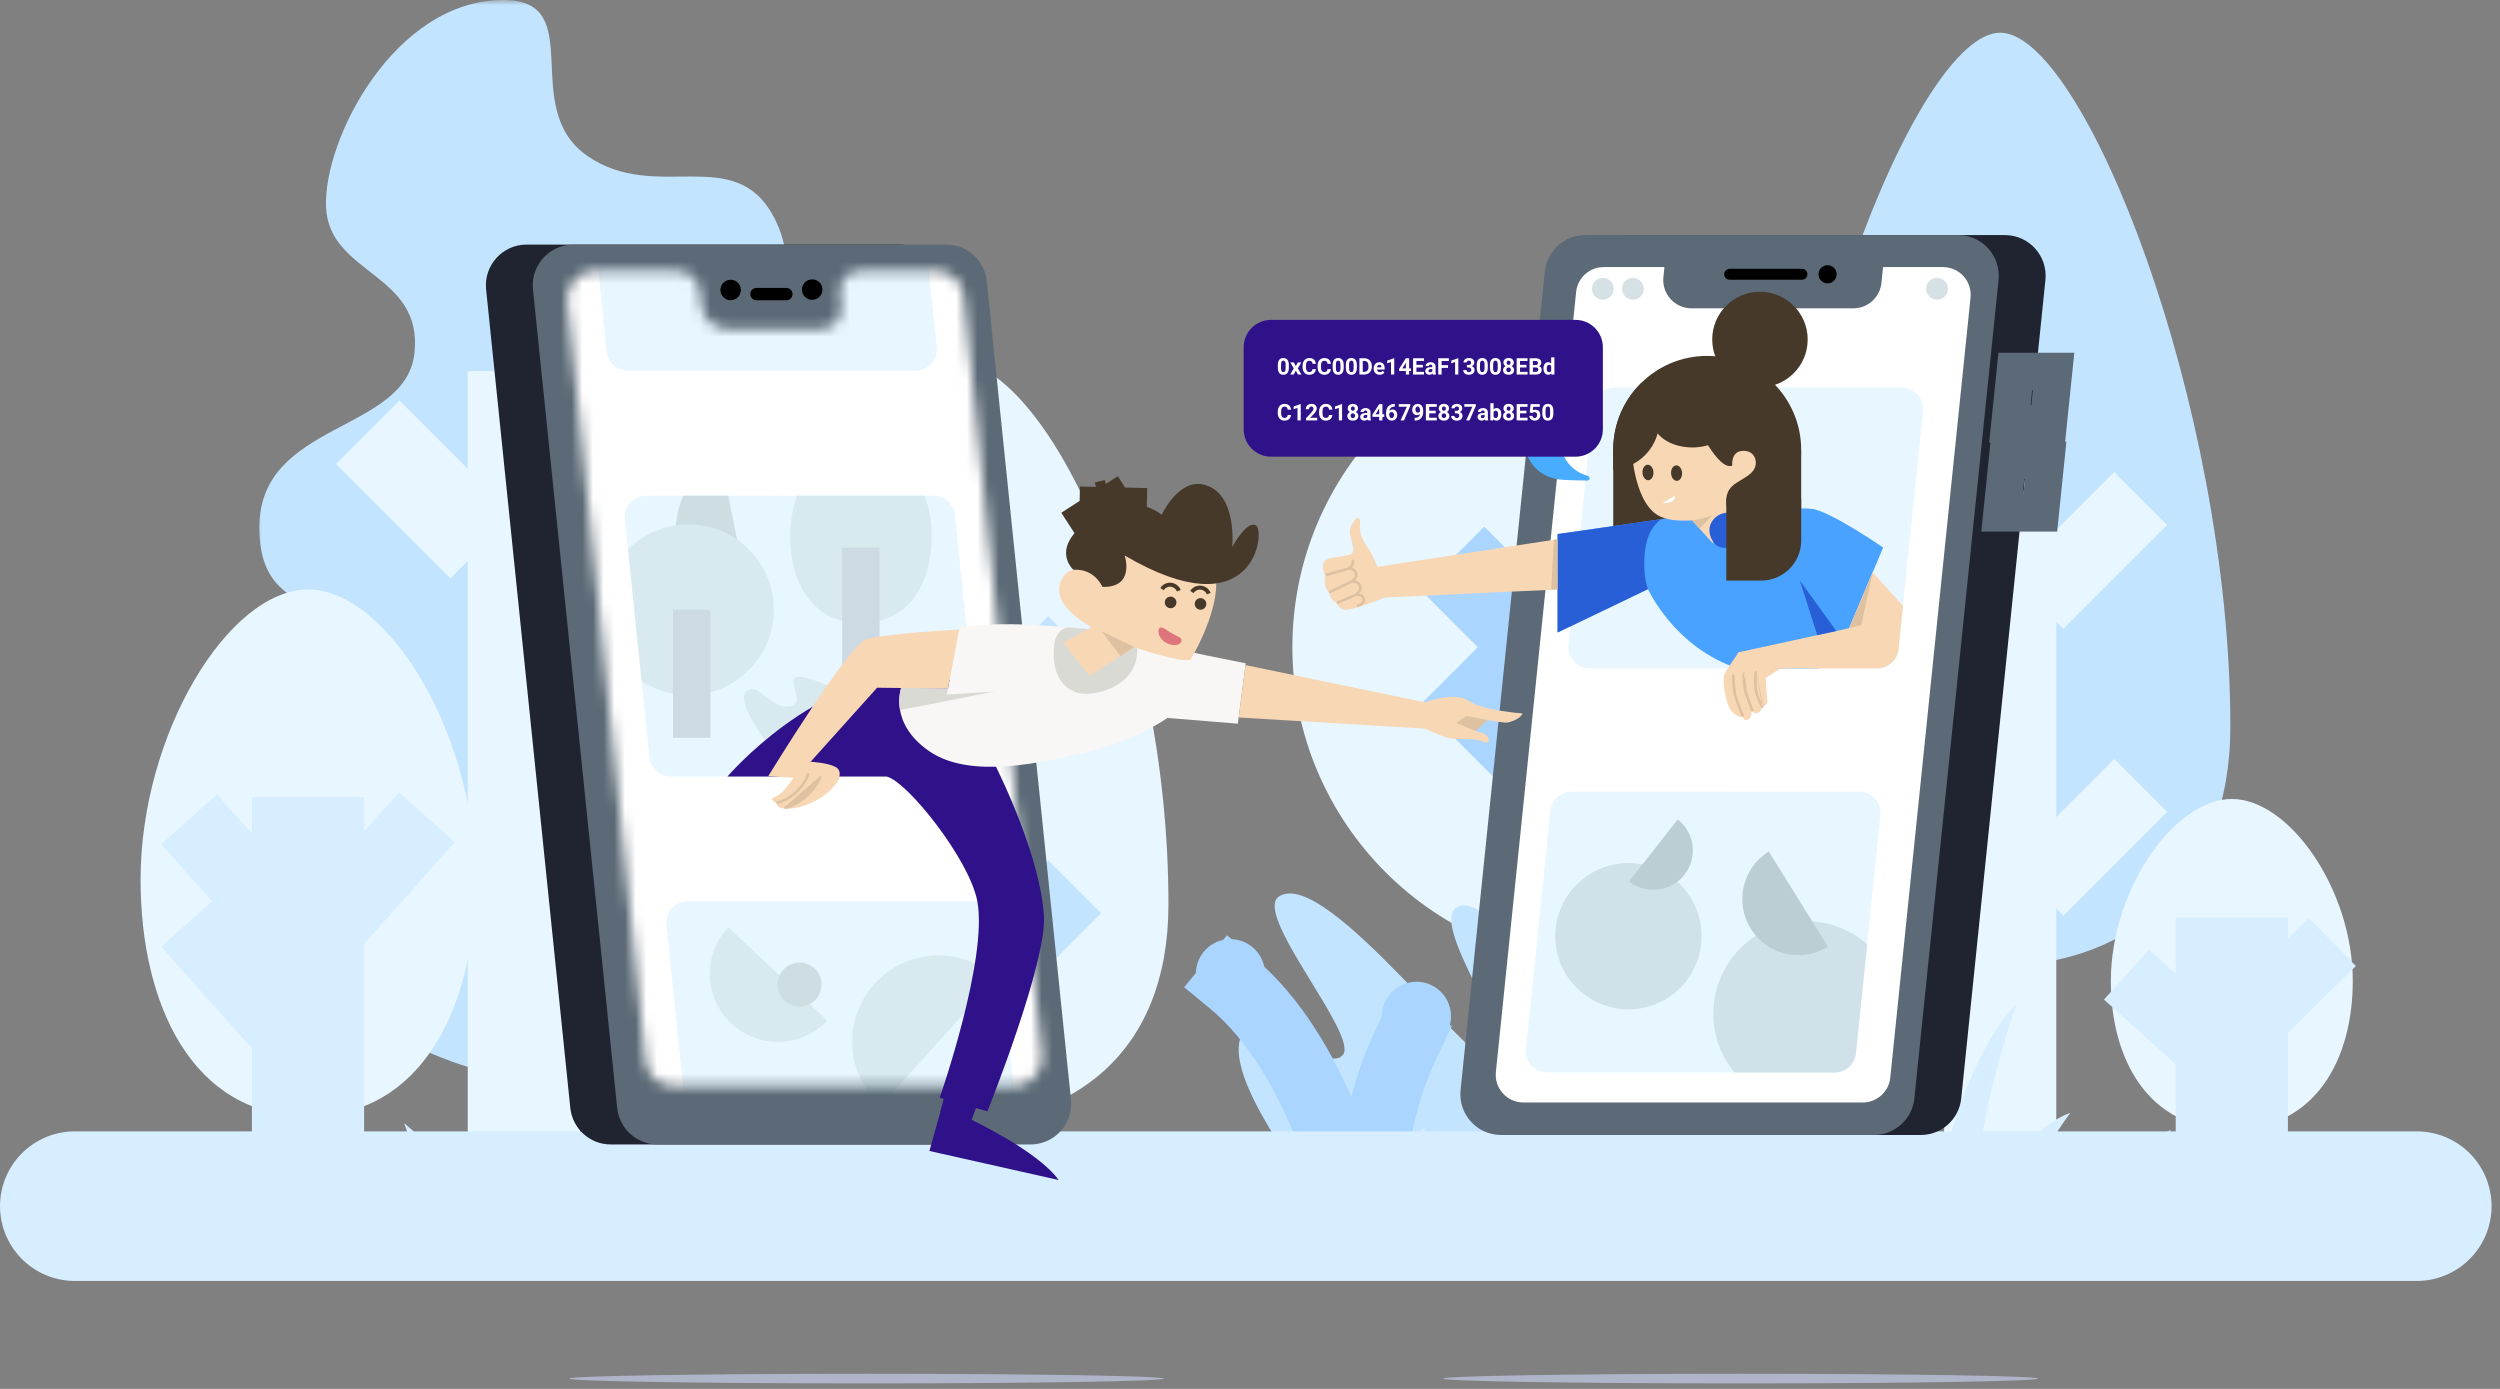 <svg width="234" height="130" viewBox="0 0 234 130" fill="none" xmlns="http://www.w3.org/2000/svg">
    <rect x="0" y="0" width="234" height="130" fill="#808080" stroke="none"/>
    <path fill-rule="evenodd" clip-rule="evenodd"
        d="M208.761 68.047C208.761 82.384 199.405 90.382 187.219 90.382C175.033 90.382 165.677 82.384 165.677 68.047C165.677 37.861 179.426 3.061 187.219 3.061C195.011 3.061 208.761 37.861 208.761 68.047"
        fill="#C3E4FF" />
    <path d="M187.219 46.722V112.896" stroke="#E8F6FF" stroke-width="10.5" stroke-linecap="square" />
    <path d="M193.128 80.754L197.891 75.991" stroke="#E8F6FF" stroke-width="7"
        stroke-linecap="square" />
    <path d="M193.128 53.903L197.891 49.14" stroke="#E8F6FF" stroke-width="7"
        stroke-linecap="square" />
    <path fill-rule="evenodd" clip-rule="evenodd"
        d="M180.536 60.58C180.536 77.031 167.201 90.366 150.752 90.366C134.302 90.366 120.967 77.031 120.967 60.58C120.967 44.13 134.302 30.794 150.752 30.794C167.201 30.794 180.536 44.13 180.536 60.58"
        fill="#E8F6FF" />
    <path d="M150.752 54.805V112.895" stroke="#AAD5FF" stroke-width="10.5" stroke-linecap="square" />
    <path d="M157.814 80.869L162.577 76.106" stroke="#AAD5FF" stroke-width="8.4"
        stroke-linecap="square" />
    <path d="M157.814 59.513L162.577 54.75" stroke="#AAD5FF" stroke-width="8.4"
        stroke-linecap="square" />
    <path d="M143.689 70.678L138.927 65.915" stroke="#AAD5FF" stroke-width="8.4"
        stroke-linecap="square" />
    <path d="M143.689 60L138.927 55.237" stroke="#AAD5FF" stroke-width="8.4"
        stroke-linecap="square" />
    <path fill-rule="evenodd" clip-rule="evenodd"
        d="M109.367 84.657C109.367 98.84 100.106 105.205 88.727 105.205C77.35 105.205 68.089 98.84 68.089 84.657C68.089 58.237 79.353 33.565 88.727 33.565C98.103 33.565 109.367 58.237 109.367 84.657"
        fill="#E8F6FF" />
    <path d="M88.728 61.694V112.895" stroke="#C3E4FF" stroke-width="10.5" stroke-linecap="square" />
    <path d="M93.348 90.247L98.111 85.484" stroke="#C3E4FF" stroke-width="7"
        stroke-linecap="square" />
    <path d="M93.348 67.389L98.111 62.626" stroke="#C3E4FF" stroke-width="7"
        stroke-linecap="square" />
    <path d="M84.849 90.25L80.023 85.424" stroke="#C3E4FF" stroke-width="7"
        stroke-linecap="square" />
    <path d="M84.51 78.969L79.684 74.142" stroke="#C3E4FF" stroke-width="7"
        stroke-linecap="square" />
    <path fill-rule="evenodd" clip-rule="evenodd"
        d="M177.64 112.614L123.936 112.896C120.87 109.001 113.732 99.248 116.605 96.366C118.496 94.471 124.161 100.571 125.691 98.741C127.221 96.911 117.175 85.507 119.726 83.9C124.221 81.068 138.685 101.395 140.552 99.759C142.515 98.039 133.291 86.085 136.541 84.819C140.325 83.345 150.344 101.625 153.239 99.759C154.755 98.781 151.811 92.821 154 91.803C157.809 90.028 164.165 107.241 166.867 105.708C168.145 104.981 166.707 102.494 168.624 101.875C170.965 101.12 175.682 109.082 177.64 112.614"
        fill="#C3E4FF" />
    <path fill-rule="evenodd" clip-rule="evenodd"
        d="M203.229 105.736C203.15 105.841 200.765 109.023 200.466 111.953H196.275C198.254 108.02 203.12 105.785 203.229 105.736"
        fill="#C3E4FF" />
    <path fill-rule="evenodd" clip-rule="evenodd"
        d="M17.08 106.255C17.159 106.36 19.544 109.542 19.843 112.472H24.035C22.056 108.539 17.189 106.304 17.08 106.255"
        fill="#D6EEFF" />
    <path fill-rule="evenodd" clip-rule="evenodd"
        d="M108.213 106.346C108.292 106.452 110.676 109.633 110.975 112.564H115.167C113.188 108.631 108.322 106.395 108.213 106.346"
        fill="#D6EEFF" />
    <path fill-rule="evenodd" clip-rule="evenodd"
        d="M217.017 108.297C216.962 108.372 215.754 109.982 214.944 111.953H211.909C214.127 109.624 216.934 108.333 217.017 108.297"
        fill="#D6EEFF" />
    <path fill-rule="evenodd" clip-rule="evenodd"
        d="M43.93 112.472H39.489C39.463 109.282 37.825 105.128 37.825 105.128C37.825 105.128 42.698 109.107 43.93 112.472"
        fill="#D6EEFF" />
    <path fill-rule="evenodd" clip-rule="evenodd"
        d="M45.264 112.472C46.337 110.2 46.402 108.37 46.402 108.37C46.402 108.37 48.508 110.66 49.406 112.472H45.264Z"
        fill="#D6EEFF" />
    <path fill-rule="evenodd" clip-rule="evenodd"
        d="M188.77 93.912C188.707 94.105 185.241 103.666 184.907 111.953H179.31C179.643 108.211 177.974 103.692 177.974 103.692C177.974 103.692 180.953 105.977 181.723 109.238C181.723 109.238 184.034 98.843 188.77 93.912"
        fill="#D6EEFF" />
    <path fill-rule="evenodd" clip-rule="evenodd"
        d="M193.787 104.154C193.787 104.154 190.512 108.5 189.637 111.953H186.592C187.631 109.821 190.124 105.499 193.787 104.154"
        fill="#D6EEFF" />
    <path fill-rule="evenodd" clip-rule="evenodd"
        d="M220.22 91.82C220.22 99.101 216.751 105.714 208.898 105.714C201.044 105.714 197.575 99.101 197.575 91.82C197.575 83.279 203.51 74.785 208.898 74.785C214.285 74.785 220.22 83.279 220.22 91.82"
        fill="#E8F6FF" />
    <path d="M208.898 91.14V112.896" stroke="#D6EEFF" stroke-width="10.5" stroke-linecap="square" />
    <path d="M212.809 93.576L216.056 90.382" stroke="#D6EEFF" stroke-width="6.3"
        stroke-linecap="square" />
    <path d="M205.35 96.914L201.383 93.332" stroke="#D6EEFF" stroke-width="6.3"
        stroke-linecap="square" />
    <mask id="mask0" mask-type="alpha" maskUnits="userSpaceOnUse" x="23" y="0" width="52"
        height="102">
        <path fill-rule="evenodd" clip-rule="evenodd" d="M23.85 0H74.961V101.377H23.85V0Z"
            fill="white" />
    </mask>
    <g mask="url(#mask0)">
        <path fill-rule="evenodd" clip-rule="evenodd"
            d="M29.407 57.951C28.615 55.579 24.273 55.981 24.272 49.367C24.271 39.408 37.986 40.545 38.795 33.041C39.603 25.538 30.791 25.717 30.518 19.388C30.245 13.059 36.946 -0 47.113 -0C55.13 -0 48.49 10.076 54.96 14.582C61.43 19.089 68.82 13.316 72.477 20.402C77.515 30.162 64.633 41.884 65.904 49.367C67.175 56.849 74.727 55.08 74.958 63.302C75.189 71.523 64.219 72.97 65.253 80.02C65.904 84.464 72.846 82.98 73.21 91.743C73.519 99.162 49.666 108.343 31.749 93.245C13.831 78.147 32.431 67.004 29.407 57.951"
            fill="#C3E4FF" />
    </g>
    <path d="M49.031 39.98V112.896" stroke="#E8F6FF" stroke-width="10.5" stroke-linecap="square" />
    <path d="M56.106 86.604L60.869 81.841" stroke="#E8F6FF" stroke-width="8.4"
        stroke-linecap="square" />
    <path d="M54.654 60.996L59.417 56.233" stroke="#E8F6FF" stroke-width="8.4"
        stroke-linecap="square" />
    <path d="M54.654 48.192L59.417 43.429" stroke="#E8F6FF" stroke-width="8.4"
        stroke-linecap="square" />
    <path d="M42.158 48.192L37.395 43.429" stroke="#E8F6FF" stroke-width="8.4"
        stroke-linecap="square" />
    <path d="M68.193 112.179C68.193 112.179 63.957 102.658 57.564 98.121" stroke="#AAD5FF"
        stroke-width="6.3" stroke-linecap="square" />
    <path d="M70.321 112.472C70.321 112.472 69.628 98.065 74.866 92.781" stroke="#AAD5FF"
        stroke-width="6.3" stroke-linecap="square" />
    <path fill-rule="evenodd" clip-rule="evenodd"
        d="M70.908 92.781C70.908 94.567 72.355 96.014 74.141 96.014C75.927 96.014 77.374 94.567 77.374 92.781C77.374 90.995 75.927 89.547 74.141 89.547C72.355 89.547 70.908 90.995 70.908 92.781"
        fill="#AAD5FF" />
    <path fill-rule="evenodd" clip-rule="evenodd"
        d="M55.546 99.496C55.546 101.282 56.993 102.729 58.779 102.729C60.565 102.729 62.012 101.282 62.012 99.496C62.012 97.71 60.565 96.262 58.779 96.262C56.993 96.262 55.546 97.71 55.546 99.496"
        fill="#AAD5FF" />
    <path d="M128.539 111.676C128.539 111.676 128.049 105.15 131.698 97.522" stroke="#AAD5FF"
        stroke-width="6.3" stroke-linecap="square" />
    <path d="M126.496 112.343C126.496 112.343 123.371 98.658 115.271 91.979" stroke="#AAD5FF"
        stroke-width="6.3" stroke-linecap="square" />
    <path fill-rule="evenodd" clip-rule="evenodd"
        d="M118.349 90.566C118.666 92.323 117.499 94.005 115.741 94.322C113.984 94.64 112.302 93.472 111.985 91.715C111.668 89.958 112.835 88.276 114.592 87.959C116.349 87.641 118.031 88.808 118.349 90.566"
        fill="#AAD5FF" />
    <path fill-rule="evenodd" clip-rule="evenodd"
        d="M135.763 94.548C136.08 96.305 134.913 97.987 133.156 98.305C131.399 98.622 129.717 97.455 129.399 95.698C129.082 93.94 130.249 92.258 132.006 91.941C133.764 91.624 135.445 92.791 135.763 94.548"
        fill="#AAD5FF" />
    <path fill-rule="evenodd" clip-rule="evenodd"
        d="M81.467 96.36C81.365 96.496 74.768 105.159 74.6 111.947H69.272C69.986 109.737 73.079 101.652 81.467 96.36"
        fill="#C3E4FF" />
    <path fill-rule="evenodd" clip-rule="evenodd"
        d="M66.404 111.953H62.16C61.321 108.763 58.779 106.774 58.779 106.774C58.779 106.774 63.826 107.761 66.404 111.953"
        fill="#C3E4FF" />
    <path fill-rule="evenodd" clip-rule="evenodd"
        d="M144.394 103.543C144.487 103.66 146.474 108.231 146.238 112.563H153.234C153.368 110.195 154.87 106.806 154.87 106.806C154.87 106.806 151.789 108.053 149.706 111.616C149.706 111.616 148.13 105.188 144.394 103.543"
        fill="#D6EEFF" />
    <path fill-rule="evenodd" clip-rule="evenodd"
        d="M133.427 105.592C133.344 105.752 131.66 108.671 131.216 112.082L124.546 112.767C124.092 109.734 123.111 108.045 123.111 108.045C123.111 108.045 125.912 108.86 127.407 111.241C127.407 111.241 129.14 107.577 133.427 105.592"
        fill="#D6EEFF" />
    <path fill-rule="evenodd" clip-rule="evenodd"
        d="M44.502 82.34C44.502 93.948 39.701 104.492 28.83 104.492C17.959 104.492 13.158 93.948 13.158 82.34C13.158 68.723 21.373 55.182 28.83 55.182C36.287 55.182 44.502 68.723 44.502 82.34"
        fill="#E8F6FF" />
    <path d="M28.83 79.837V112.896" stroke="#D6EEFF" stroke-width="10.5" stroke-linecap="square" />
    <path d="M33.388 83.869L37.63 79.106" stroke="#D6EEFF" stroke-width="7"
        stroke-linecap="square" />
    <path d="M24.272 93.656L20.03 88.892" stroke="#D6EEFF" stroke-width="7"
        stroke-linecap="square" />
    <path d="M24.272 84.064L20.03 79.301" stroke="#D6EEFF" stroke-width="7"
        stroke-linecap="square" />
    <path d="M226.211 112.896H7" stroke="#D6EEFF" stroke-width="14" stroke-linecap="round" />
    <path fill-rule="evenodd" clip-rule="evenodd"
        d="M190.761 129.037C190.761 129.287 178.294 129.489 162.917 129.489C147.539 129.489 135.072 129.287 135.072 129.037C135.072 128.787 147.539 128.584 162.917 128.584C178.294 128.584 190.761 128.787 190.761 129.037"
        fill="#AFB4C8" />
    <path fill-rule="evenodd" clip-rule="evenodd"
        d="M144.886 106.235H179.78C181.734 106.235 183.371 104.757 183.571 102.814L191.452 26.205C191.683 23.958 189.92 22.004 187.662 22.004H152.769C150.815 22.004 149.178 23.481 148.978 25.425L141.096 102.034C140.864 104.281 142.627 106.235 144.886 106.235"
        fill="#1F2430" />
    <path fill-rule="evenodd" clip-rule="evenodd"
        d="M187.067 26.204L179.185 102.813C178.985 104.757 177.348 106.234 175.394 106.234H140.501C138.241 106.234 136.478 104.28 136.709 102.034L144.592 25.424C144.791 23.48 146.428 22.003 148.382 22.003H183.276C185.535 22.003 187.297 23.957 187.067 26.204"
        fill="#5B6A76" />
    <path fill-rule="evenodd" clip-rule="evenodd"
        d="M142.59 103.192H174.354C175.682 103.192 176.795 102.188 176.93 100.868L184.442 27.855C184.599 26.328 183.401 25 181.866 25H150.102C148.775 25 147.662 26.004 147.526 27.325L140.014 100.338C139.857 101.865 141.055 103.192 142.59 103.192"
        fill="white" />
    <path fill-rule="evenodd" clip-rule="evenodd"
        d="M192.216 34.764L191.71 39.682H188.127L188.633 34.764H192.216Z" stroke="#5B6A76"
        stroke-width="3.5" />
    <path fill-rule="evenodd" clip-rule="evenodd"
        d="M191.477 43.089L190.971 48.008H187.388L187.894 43.089H191.477Z" stroke="#5B6A76"
        stroke-width="3.5" />
    <path fill-rule="evenodd" clip-rule="evenodd"
        d="M176.519 22.429L176.102 26.485C175.963 27.834 174.827 28.86 173.471 28.86H158.326C156.759 28.86 155.535 27.504 155.695 25.944L156.057 22.429H176.519Z"
        fill="#5B6A76" />
    <path fill-rule="evenodd" clip-rule="evenodd"
        d="M168.665 26.182H161.897C161.616 26.182 161.387 25.953 161.387 25.672C161.387 25.391 161.616 25.162 161.897 25.162H168.665C168.946 25.162 169.176 25.391 169.176 25.672C169.176 25.953 168.946 26.182 168.665 26.182"
        fill="black" />
    <path fill-rule="evenodd" clip-rule="evenodd"
        d="M171.913 25.672C171.913 26.142 171.532 26.523 171.062 26.523C170.592 26.523 170.211 26.142 170.211 25.672C170.211 25.202 170.592 24.822 171.062 24.822C171.532 24.822 171.913 25.202 171.913 25.672"
        fill="black" />
    <path fill-rule="evenodd" clip-rule="evenodd"
        d="M179.994 38.478L177.701 60.763C177.596 61.783 176.736 62.56 175.71 62.56H148.804C147.618 62.56 146.692 61.533 146.813 60.353L149.106 38.075C149.211 37.055 150.07 36.279 151.096 36.278L178.002 36.271C179.189 36.27 180.116 37.297 179.994 38.478"
        fill="#E8F6FF" />
    <path fill-rule="evenodd" clip-rule="evenodd"
        d="M176.009 76.3L173.717 98.585C173.612 99.606 172.752 100.382 171.725 100.382H144.82C143.633 100.382 142.707 99.356 142.828 98.175L145.121 75.898C145.226 74.877 146.086 74.101 147.112 74.101L174.017 74.093C175.204 74.093 176.131 75.12 176.009 76.3"
        fill="#E8F6FF" />
    <path fill-rule="evenodd" clip-rule="evenodd"
        d="M151.048 27.03C151.048 27.594 150.591 28.051 150.027 28.051C149.464 28.051 149.007 27.594 149.007 27.03C149.007 26.466 149.464 26.009 150.027 26.009C150.591 26.009 151.048 26.466 151.048 27.03"
        fill="#D6E1E6" />
    <path fill-rule="evenodd" clip-rule="evenodd"
        d="M153.86 27.03C153.86 27.594 153.403 28.051 152.839 28.051C152.275 28.051 151.818 27.594 151.818 27.03C151.818 26.466 152.275 26.009 152.839 26.009C153.403 26.009 153.86 26.466 153.86 27.03"
        fill="#D6E1E6" />
    <path fill-rule="evenodd" clip-rule="evenodd"
        d="M182.33 27.03C182.33 27.594 181.873 28.051 181.309 28.051C180.746 28.051 180.289 27.594 180.289 27.03C180.289 26.466 180.746 26.009 181.309 26.009C181.873 26.009 182.33 26.466 182.33 27.03"
        fill="#D6E1E6" />
    <path fill-rule="evenodd" clip-rule="evenodd"
        d="M142.626 37.385L142.55 37.46V40.316C142.55 42.832 143.669 44.513 145.878 44.872C146.246 44.932 147.512 44.965 148.57 44.983C148.844 44.988 148.86 44.614 148.598 44.538C146.464 43.915 145.878 41.976 145.878 40.316V37.46L145.802 37.385H142.626Z"
        fill="#49ADFF" />
    <path fill-rule="evenodd" clip-rule="evenodd"
        d="M174.767 88.385L173.716 98.585C173.611 99.606 172.751 100.382 171.725 100.382H162.339C161.107 98.886 160.368 96.969 160.368 94.88C160.368 90.094 164.247 86.216 169.032 86.216C171.232 86.216 173.238 87.035 174.767 88.385"
        fill="#D0E1E9" />
    <path fill-rule="evenodd" clip-rule="evenodd"
        d="M159.218 86.804C159.673 90.558 156.999 93.97 153.246 94.425C149.493 94.88 146.081 92.206 145.626 88.452C145.171 84.699 147.845 81.287 151.598 80.832C155.352 80.377 158.763 83.051 159.218 86.804"
        fill="#D0E1E9" />
    <path fill-rule="evenodd" clip-rule="evenodd"
        d="M165.557 79.695C163.095 81.225 162.34 84.461 163.869 86.923C165.399 89.385 168.635 90.141 171.097 88.611L165.557 79.695Z"
        fill="#BCCED4" />
    <path fill-rule="evenodd" clip-rule="evenodd"
        d="M152.487 82.5C154.09 83.757 156.408 83.476 157.665 81.872C158.921 80.269 158.64 77.951 157.037 76.694L152.487 82.5Z"
        fill="#BCCED4" />
    <path fill-rule="evenodd" clip-rule="evenodd"
        d="M118.971 42.745H147.464C148.88 42.745 150.028 41.597 150.028 40.181V32.504C150.028 31.088 148.88 29.94 147.464 29.94H118.971C117.555 29.94 116.407 31.088 116.407 32.504V40.181C116.407 41.597 117.555 42.745 118.971 42.745"
        fill="#2f1189" />
    <path fill-rule="evenodd" clip-rule="evenodd"
        d="M169.199 31.778C169.199 34.245 167.199 36.245 164.731 36.245C162.264 36.245 160.264 34.245 160.264 31.778C160.264 29.31 162.264 27.31 164.731 27.31C167.199 27.31 169.199 29.31 169.199 31.778"
        fill="#47392A" />
    <path fill-rule="evenodd" clip-rule="evenodd"
        d="M168.591 42.109C168.591 42.162 168.591 42.213 168.59 42.266C168.506 47.053 164.601 50.907 159.795 50.907C155.902 50.907 152.602 48.382 151.441 44.878C151.34 44.571 151.255 44.257 151.187 43.935C151.073 43.396 151.008 42.838 150.998 42.266C150.997 42.213 150.997 42.162 150.997 42.109C150.997 40.031 151.717 38.121 152.922 36.615C153.146 36.335 153.388 36.07 153.644 35.819C155.23 34.267 157.399 33.312 159.795 33.312C164.652 33.312 168.591 37.251 168.591 42.109"
        fill="#47392A" />
    <path fill-rule="evenodd" clip-rule="evenodd"
        d="M129.674 55.925L149.371 55.008L156.097 48.888L128.923 53.057C128.923 53.057 128.688 52.424 128.35 51.772C128.011 51.119 127.21 50.488 127.3 49.096C127.389 47.704 126.42 48.983 126.349 49.654C126.277 50.326 127.004 51.577 126.452 51.86C125.899 52.143 124.356 52.117 124.013 52.49C123.671 52.863 123.812 53.679 124.075 53.821C124.075 53.821 123.733 54.828 124.408 55.451C124.408 55.451 124.465 56.166 125.123 56.446C125.123 56.446 125.362 57.154 126.077 57.07C126.793 56.985 128.41 56.395 129.674 55.925"
        fill="#F8D7B5" />
    <path fill-rule="evenodd" clip-rule="evenodd"
        d="M150.998 53.858H168.592V42.266H150.998V53.858Z" fill="#47392A" />
    <path fill-rule="evenodd" clip-rule="evenodd"
        d="M176.261 51.249L173.084 58.798C173.084 58.798 172.69 61.305 170.139 62.56H162.638C156.691 60.578 154.252 55.139 154.252 55.139L145.791 59.196V49.988C145.791 49.988 159.533 48.034 159.444 47.982C159.321 47.912 167.885 47.437 169.579 47.627C171.274 47.817 176.261 51.249 176.261 51.249"
        fill="#49A2FF" />
    <path fill-rule="evenodd" clip-rule="evenodd"
        d="M155.502 48.597C155.502 48.597 154.814 49.024 154.398 49.94C153.855 51.137 153.841 52.834 153.975 53.958C154.059 54.665 154.252 55.139 154.252 55.139C154.252 55.139 146.418 58.919 145.791 59.196V49.988C146.704 49.855 155.502 48.597 155.502 48.597"
        fill="#285FD7" />
    <path fill-rule="evenodd" clip-rule="evenodd"
        d="M178.118 56.703L177.702 60.762C177.596 61.783 176.737 62.56 175.71 62.56H166.651L165.285 63.451C165.285 63.451 165.31 64.664 165.426 65.531C165.485 65.978 164.932 66.257 164.932 66.257C164.932 66.257 164.791 66.681 164.431 66.77C164.135 66.844 163.888 66.301 163.816 66.107C164.206 67.155 163.58 67.425 163.391 67.4C163.199 67.374 163.121 67.092 163.121 67.092C163.121 67.092 162.737 67.258 162.14 66.643C161.543 66.026 161.299 64.126 161.321 63.468C161.329 63.239 161.498 62.906 161.714 62.56C161.733 62.529 161.752 62.498 161.772 62.468C162.169 61.849 162.685 61.21 162.685 61.063L173.083 58.798L175.284 53.569L178.118 56.703Z"
        fill="#F8D7B5" />
    <path fill-rule="evenodd" clip-rule="evenodd"
        d="M161.864 45.819C161.386 46.544 161.584 47.498 161.858 48.055C161.95 48.246 162.053 48.392 162.141 48.464C162.481 48.746 160.298 50.826 160.298 50.826L158.377 48.713C157.17 48.781 155.916 48.696 155.138 48.208C152.818 46.753 152.673 41.699 152.711 41.446L154.651 39.387C154.651 39.387 157.579 38.103 158.026 38.646C158.843 39.641 160.759 44.096 162.141 43.585C162.141 43.585 161.964 42.199 163.187 42.199C164.098 42.199 164.346 42.89 164.346 43.29C164.346 44.638 162.506 44.843 161.864 45.819"
        fill="#F8D7B5" />
    <path fill-rule="evenodd" clip-rule="evenodd"
        d="M156.412 44.312C156.434 44.712 156.683 45.023 156.968 45.007C157.254 44.991 157.467 44.654 157.444 44.254C157.422 43.854 157.172 43.542 156.887 43.559C156.602 43.574 156.389 43.912 156.412 44.312"
        fill="#47392A" />
    <path fill-rule="evenodd" clip-rule="evenodd"
        d="M153.735 44.252C153.757 44.651 154.006 44.963 154.291 44.947C154.576 44.931 154.789 44.594 154.767 44.194C154.744 43.794 154.495 43.482 154.21 43.498C153.925 43.514 153.712 43.851 153.735 44.252"
        fill="#47392A" />
    <path fill-rule="evenodd" clip-rule="evenodd"
        d="M155.314 39.363C155.314 39.916 155.216 40.448 155.037 40.942C155.014 41.003 154.99 41.067 154.962 41.128C154.79 41.541 154.559 41.924 154.281 42.266C153.532 43.186 152.433 43.809 151.187 43.936C151.123 43.942 151.061 43.947 150.997 43.949V42.266H150.998C150.997 42.213 150.997 42.162 150.997 42.109C150.997 40.032 151.717 38.121 152.922 36.616C153.146 36.335 153.388 36.07 153.644 35.82C154.227 36.301 154.689 36.925 154.978 37.638C155.195 38.17 155.314 38.752 155.314 39.363"
        fill="#47392A" />
    <path fill-rule="evenodd" clip-rule="evenodd"
        d="M162.14 39.256C162.14 40.459 160.99 41.472 159.418 41.783C159.294 41.808 159.167 41.829 159.037 41.844C158.829 41.87 158.614 41.883 158.396 41.883C156.327 41.883 154.651 40.707 154.651 39.256C154.651 39.117 154.666 38.98 154.697 38.846C154.977 37.589 156.526 36.628 158.396 36.628C160.444 36.628 162.108 37.782 162.139 39.214C162.14 39.228 162.14 39.242 162.14 39.256"
        fill="#47392A" />
    <path fill-rule="evenodd" clip-rule="evenodd"
        d="M155.625 47.09C155.625 47.09 156.8 47.199 156.8 46.384Z" fill="white" />
    <path fill-rule="evenodd" clip-rule="evenodd"
        d="M162.7 48.377C163.36 48.953 163.403 49.984 162.796 50.679C162.189 51.374 161.02 51.502 160.481 50.867C159.914 50.198 159.799 49.286 160.405 48.591C161.012 47.896 162.039 47.8 162.7 48.377"
        fill="#285FD7" />
    <path fill-rule="evenodd" clip-rule="evenodd"
        d="M164.843 54.343H161.58V46.697H168.591V50.594C168.591 52.665 166.913 54.343 164.843 54.343"
        fill="#47392A" />
    <path fill-rule="evenodd" clip-rule="evenodd"
        d="M158.377 48.713C158.377 48.713 159.661 48.521 160.31 48.184L159.089 49.497L158.377 48.713Z"
        fill="#DDC1A1" />
    <path fill-rule="evenodd" clip-rule="evenodd"
        d="M145.791 50.469V55.175L145.194 55.203L145.442 50.523L145.791 50.469Z" fill="#DDC1A1" />
    <path fill-rule="evenodd" clip-rule="evenodd"
        d="M173.083 58.798L174.22 58.502L175.285 53.569L173.083 58.798Z" fill="#DDC1A1" />
    <path fill-rule="evenodd" clip-rule="evenodd"
        d="M168.469 54.344L171.882 59.06L170.095 59.449L168.469 54.344Z" fill="#285FD7" />
    <path fill-rule="evenodd" clip-rule="evenodd"
        d="M126.575 52.393C126.64 52.369 126.712 52.402 126.736 52.467C126.827 52.712 126.693 52.939 126.579 53.078C126.564 53.096 126.549 53.113 126.534 53.129C126.545 53.132 126.555 53.136 126.566 53.139C126.744 53.199 126.949 53.334 127.04 53.625C127.127 53.904 126.989 54.141 126.859 54.291C126.851 54.3 126.843 54.309 126.835 54.317C126.845 54.319 126.855 54.321 126.866 54.324C127.066 54.368 127.311 54.488 127.412 54.791C127.522 55.121 127.388 55.379 127.23 55.549C127.316 55.56 127.405 55.585 127.488 55.636C127.602 55.705 127.692 55.817 127.739 55.98C127.784 56.137 127.768 56.275 127.713 56.392C127.66 56.505 127.573 56.588 127.489 56.648C127.404 56.709 127.316 56.749 127.25 56.774C127.216 56.787 127.188 56.797 127.168 56.803C127.158 56.806 127.149 56.808 127.143 56.81C127.14 56.81 127.138 56.811 127.136 56.812L127.134 56.812L127.133 56.812L127.133 56.812L127.133 56.812C127.133 56.812 127.133 56.812 127.103 56.691L127.133 56.812C127.066 56.829 126.998 56.787 126.982 56.72C126.966 56.653 127.007 56.585 127.074 56.569C127.074 56.569 127.074 56.569 127.074 56.569C127.074 56.569 127.074 56.569 127.074 56.569C127.074 56.569 127.074 56.569 127.074 56.569C127.074 56.569 127.074 56.569 127.074 56.569C127.074 56.569 127.074 56.569 127.074 56.569C127.074 56.569 127.074 56.569 127.074 56.569C127.074 56.569 127.074 56.569 127.074 56.569L127.074 56.569L127.078 56.568C127.082 56.567 127.088 56.565 127.095 56.563C127.111 56.558 127.133 56.551 127.16 56.541C127.213 56.52 127.281 56.488 127.344 56.444C127.407 56.4 127.458 56.346 127.487 56.285C127.515 56.226 127.527 56.15 127.498 56.049L127.498 56.049C127.468 55.944 127.415 55.885 127.357 55.849C127.296 55.812 127.22 55.795 127.138 55.792C127.056 55.79 126.977 55.802 126.916 55.815C126.886 55.822 126.862 55.829 126.845 55.834C126.837 55.836 126.831 55.838 126.827 55.839L126.823 55.841L126.822 55.841L126.822 55.841C126.822 55.841 126.822 55.841 126.822 55.839L126.73 55.61C126.729 55.608 126.729 55.608 126.729 55.608L126.729 55.608L126.73 55.608L126.734 55.606C126.738 55.604 126.745 55.601 126.753 55.597C126.77 55.589 126.794 55.575 126.822 55.558C126.88 55.523 126.954 55.472 127.021 55.405C127.155 55.273 127.25 55.097 127.174 54.87L127.174 54.87C127.111 54.682 126.963 54.602 126.811 54.568C126.735 54.551 126.663 54.548 126.608 54.548C126.581 54.549 126.56 54.55 126.545 54.551C126.538 54.552 126.532 54.553 126.529 54.553L126.525 54.553L126.525 54.553C126.525 54.553 126.525 54.553 126.525 54.553L126.442 54.323C126.442 54.323 126.442 54.323 126.442 54.323L126.442 54.322L126.442 54.322L126.446 54.32C126.449 54.318 126.454 54.315 126.46 54.311C126.473 54.302 126.492 54.289 126.514 54.272C126.559 54.237 126.617 54.187 126.67 54.126C126.78 54 126.849 53.854 126.801 53.7L126.916 53.664L126.801 53.7C126.74 53.503 126.608 53.417 126.487 53.377C126.425 53.356 126.366 53.348 126.322 53.345C126.3 53.344 126.283 53.344 126.272 53.344C126.266 53.344 126.262 53.344 126.259 53.344L126.257 53.344C126.257 53.344 126.257 53.344 126.257 53.344L125.793 53.384L126.174 53.117L126.174 53.117L126.174 53.117L126.175 53.117L126.175 53.117L126.178 53.114C126.181 53.112 126.186 53.109 126.192 53.104C126.204 53.095 126.221 53.081 126.242 53.064C126.283 53.028 126.337 52.978 126.385 52.919C126.49 52.793 126.542 52.665 126.501 52.554C126.477 52.489 126.511 52.417 126.575 52.393ZM126.442 54.323C126.442 54.323 126.442 54.323 126.442 54.323L126.442 54.323ZM126.822 55.841C126.822 55.841 126.822 55.841 126.822 55.841L126.822 55.841Z"
        fill="#DDC1A1" />
    <path fill-rule="evenodd" clip-rule="evenodd"
        d="M126.28 53.34L124.109 53.942L124.042 53.701L126.213 53.099L126.28 53.34Z"
        fill="#DDC1A1" />
    <path fill-rule="evenodd" clip-rule="evenodd"
        d="M126.562 54.542L124.464 55.563L124.354 55.338L126.452 54.317L126.562 54.542Z"
        fill="#DDC1A1" />
    <path fill-rule="evenodd" clip-rule="evenodd"
        d="M126.83 55.838L125.173 56.56L125.073 56.331L126.73 55.608L126.83 55.838Z"
        fill="#DDC1A1" />
    <path fill-rule="evenodd" clip-rule="evenodd"
        d="M162.238 63.118C162.307 63.119 162.362 63.177 162.36 63.246C162.36 63.246 162.36 63.246 162.36 63.246L162.36 63.246L162.36 63.248L162.36 63.254C162.36 63.259 162.36 63.267 162.36 63.278C162.36 63.3 162.36 63.332 162.36 63.374C162.361 63.457 162.364 63.578 162.371 63.728C162.387 64.029 162.423 64.445 162.504 64.906C162.557 65.212 162.737 65.71 162.909 66.142C162.994 66.355 163.076 66.549 163.136 66.689C163.166 66.759 163.191 66.816 163.209 66.855C163.217 66.875 163.224 66.89 163.229 66.9L163.234 66.912L163.235 66.915L163.121 66.967C163.007 67.018 163.007 67.018 163.007 67.018L163.005 67.014L163 67.002C162.995 66.991 162.988 66.976 162.979 66.956C162.962 66.916 162.937 66.859 162.906 66.788C162.845 66.646 162.763 66.45 162.677 66.234C162.506 65.806 162.316 65.285 162.257 64.949C162.174 64.476 162.137 64.05 162.121 63.742C162.113 63.587 162.11 63.462 162.11 63.376C162.109 63.333 162.109 63.299 162.11 63.276C162.11 63.264 162.11 63.255 162.11 63.249L162.11 63.242L162.11 63.241L162.11 63.24C162.11 63.24 162.11 63.24 162.235 63.243L162.11 63.24C162.112 63.171 162.169 63.116 162.238 63.118ZM163.121 66.967L163.007 67.018C163.035 67.081 163.11 67.109 163.173 67.081C163.236 67.053 163.264 66.978 163.235 66.915L163.121 66.967Z"
        fill="#DDC1A1" />
    <path fill-rule="evenodd" clip-rule="evenodd"
        d="M163.343 63.05C163.343 63.05 163.343 63.05 163.343 63.05L163.343 63.053L163.343 63.063C163.343 63.072 163.343 63.085 163.344 63.102C163.344 63.136 163.345 63.185 163.346 63.246C163.349 63.367 163.355 63.534 163.367 63.718C163.39 64.091 163.436 64.515 163.522 64.77M163.218 63.05C163.093 63.05 163.093 63.05 163.093 63.05L163.093 63.054L163.093 63.065C163.093 63.074 163.093 63.088 163.093 63.105C163.094 63.14 163.094 63.19 163.096 63.252C163.099 63.375 163.105 63.546 163.117 63.734C163.14 64.105 163.187 64.56 163.285 64.85C163.368 65.095 163.517 65.516 163.645 65.876C163.709 66.056 163.768 66.221 163.811 66.34C163.833 66.4 163.85 66.449 163.862 66.483L163.881 66.535C163.905 66.6 163.976 66.634 164.041 66.61C164.106 66.587 164.14 66.515 164.117 66.45L164.098 66.398C164.086 66.364 164.068 66.316 164.047 66.256C164.004 66.136 163.945 65.972 163.881 65.792C163.753 65.432 163.604 65.012 163.522 64.77M163.343 63.05C163.343 62.981 163.287 62.925 163.218 62.925C163.149 62.925 163.093 62.981 163.093 63.05L163.218 63.05"
        fill="#DDC1A1" />
    <path fill-rule="evenodd" clip-rule="evenodd"
        d="M164.361 62.791C164.43 62.799 164.479 62.861 164.471 62.929L164.471 62.93L164.471 62.932L164.47 62.939C164.47 62.946 164.469 62.955 164.467 62.968C164.465 62.994 164.461 63.031 164.457 63.078C164.449 63.172 164.439 63.304 164.432 63.456C164.418 63.761 164.416 64.141 164.46 64.451C164.518 64.862 164.663 65.266 164.794 65.57C164.86 65.722 164.922 65.847 164.967 65.934C164.99 65.978 165.008 66.012 165.021 66.035C165.028 66.046 165.032 66.055 165.036 66.061L165.039 66.067L165.04 66.068L165.04 66.069M164.932 66.132C164.824 66.195 164.824 66.195 164.824 66.195L164.824 66.194L164.823 66.192L164.818 66.185C164.815 66.178 164.809 66.168 164.802 66.156C164.788 66.131 164.769 66.095 164.745 66.05C164.698 65.958 164.633 65.828 164.565 65.67C164.428 65.355 164.275 64.928 164.212 64.486C164.165 64.152 164.168 63.754 164.182 63.444C164.189 63.289 164.199 63.153 164.208 63.057C164.212 63.008 164.215 62.97 164.218 62.943C164.22 62.93 164.221 62.919 164.221 62.912L164.222 62.904L164.222 62.902L164.223 62.901C164.223 62.901 164.223 62.901 164.347 62.915L164.223 62.901C164.23 62.833 164.292 62.783 164.361 62.791M164.932 66.132L164.824 66.195C164.859 66.255 164.936 66.275 164.996 66.24C165.055 66.205 165.075 66.128 165.04 66.069"
        fill="#DDC1A1" />
    <path fill-rule="evenodd" clip-rule="evenodd"
        d="M108.954 129.037C108.954 129.287 96.488 129.489 81.11 129.489C65.732 129.489 53.266 129.287 53.266 129.037C53.266 128.787 65.732 128.584 81.11 128.584C96.488 128.584 108.954 128.787 108.954 129.037"
        fill="#AFB4C8" />
    <path fill-rule="evenodd" clip-rule="evenodd"
        d="M92.066 107.123H57.172C55.218 107.123 53.581 105.645 53.381 103.702L45.5 27.093C45.269 24.846 47.032 22.892 49.291 22.892H84.184C86.138 22.892 87.775 24.369 87.975 26.313L95.857 102.922C96.088 105.169 94.325 107.123 92.066 107.123"
        fill="#1F2430" />
    <path fill-rule="evenodd" clip-rule="evenodd"
        d="M96.452 107.123H61.559C59.605 107.123 57.968 105.646 57.767 103.702L49.886 27.093C49.655 24.846 51.418 22.892 53.677 22.892H88.57C90.524 22.892 92.161 24.369 92.36 26.313L100.243 102.922C100.475 105.169 98.711 107.123 96.452 107.123"
        fill="#5B6A76" />
    <mask id="mask1" mask-type="alpha" maskUnits="userSpaceOnUse" x="53" y="25" width="45"
        height="77">
        <path fill-rule="evenodd" clip-rule="evenodd"
            d="M80.467 25.351C79.362 25.351 78.5 26.307 78.613 27.406V27.406L78.741 28.646C78.859 29.795 77.958 30.794 76.803 30.794V30.794H68.131C66.85 30.794 65.776 29.825 65.645 28.551V28.551L65.511 27.253C65.4 26.173 64.49 25.351 63.404 25.351V25.351H55.684C54.142 25.351 52.94 26.684 53.097 28.218V28.218L60.41 99.301C60.547 100.628 61.663 101.635 62.996 101.635V101.635H94.932C96.474 101.635 97.677 100.302 97.519 98.769V98.769L90.205 27.686C90.068 26.359 88.952 25.351 87.619 25.351V25.351H80.467Z"
            fill="white" />
    </mask>
    <g mask="url(#mask1)">
        <path fill-rule="evenodd" clip-rule="evenodd"
            d="M45.48 108.853H103.485V21.118H45.48V108.853Z" fill="white" />
        <path fill-rule="evenodd" clip-rule="evenodd"
            d="M62.376 86.558L64.669 108.843C64.774 109.864 65.634 110.64 66.66 110.64H93.566C94.752 110.64 95.679 109.613 95.557 108.433L93.264 86.156C93.159 85.135 92.3 84.359 91.273 84.359L64.368 84.351C63.181 84.35 62.255 85.377 62.376 86.558"
            fill="#E8F6FF" />
        <path fill-rule="evenodd" clip-rule="evenodd"
            d="M58.496 48.601L60.789 70.886C60.894 71.907 61.754 72.683 62.78 72.683H89.686C90.872 72.683 91.799 71.656 91.677 70.476L89.384 48.199C89.279 47.178 88.42 46.402 87.394 46.402L60.488 46.394C59.301 46.394 58.374 47.42 58.496 48.601"
            fill="#E8F6FF" />
        <path fill-rule="evenodd" clip-rule="evenodd"
            d="M54.496 10.608L56.788 32.893C56.894 33.914 57.754 34.69 58.78 34.69H85.686C86.872 34.69 87.798 33.664 87.677 32.483L85.384 10.206C85.279 9.185 84.419 8.409 83.393 8.409L56.488 8.401C55.301 8.401 54.374 9.427 54.496 10.608"
            fill="#E8F6FF" />
        <path fill-rule="evenodd" clip-rule="evenodd"
            d="M77.436 95.523C75.025 98.081 70.997 98.199 68.44 95.788C65.882 93.377 65.763 89.349 68.174 86.791"
            fill="#D8E9F0" />
        <path fill-rule="evenodd" clip-rule="evenodd"
            d="M82.434 103.495C79.124 100.508 78.862 95.404 81.848 92.094C84.835 88.783 89.939 88.521 93.249 91.508"
            fill="#D8E9F0" />
        <path fill-rule="evenodd" clip-rule="evenodd"
            d="M87.206 50.194C87.206 54.453 85.177 58.322 80.582 58.322C75.989 58.322 73.96 54.453 73.96 50.194C73.96 48.896 74.194 47.601 74.597 46.394H86.568C86.971 47.601 87.206 48.896 87.206 50.194"
            fill="#D8E9F0" />
        <path d="M80.579 51.265V63.249" stroke="#CDD9E3" stroke-width="3.5" />
        <path fill-rule="evenodd" clip-rule="evenodd"
            d="M70.609 58.572C66.573 59.383 64.106 56.341 63.355 52.599C63.127 51.467 63.103 50.295 63.24 49.171C63.359 48.191 63.6 47.248 63.936 46.395L68.164 46.396L68.989 50.502L70.609 58.572Z"
            fill="#CEDDE1" />
        <path fill-rule="evenodd" clip-rule="evenodd"
            d="M72.06 69.928C72.06 69.928 68.773 65.691 69.852 64.716C70.93 63.741 72.036 66.264 73.756 66.135C75.477 66.007 73.926 64.289 74.349 63.493C74.771 62.697 79.968 65.288 79.968 65.288L72.06 69.928Z"
            fill="#D8E9F0" />
        <path fill-rule="evenodd" clip-rule="evenodd"
            d="M72.431 57.071C72.431 61.483 68.854 65.061 64.44 65.061C62.821 65.061 61.314 64.579 60.054 63.75L58.787 51.427C59.966 50.245 61.511 49.432 63.24 49.171C63.632 49.111 64.032 49.081 64.44 49.081C66.13 49.081 67.698 49.606 68.989 50.502C71.069 51.944 72.431 54.348 72.431 57.071"
            fill="#D8E9F0" />
        <path d="M64.742 57.071V69.055" stroke="#CDD9E3" stroke-width="3.5" />
        <path fill-rule="evenodd" clip-rule="evenodd"
            d="M76.897 92.156C76.897 93.294 75.975 94.216 74.837 94.216C73.7 94.216 72.778 93.294 72.778 92.156C72.778 91.019 73.7 90.097 74.837 90.097C75.975 90.097 76.897 91.019 76.897 92.156"
            fill="#CEDDE1" />
    </g>
    <path fill-rule="evenodd" clip-rule="evenodd"
        d="M73.608 28.103H70.801C70.485 28.103 70.226 27.845 70.226 27.528C70.226 27.212 70.485 26.953 70.801 26.953H73.608C73.924 26.953 74.182 27.212 74.182 27.528C74.182 27.845 73.924 28.103 73.608 28.103"
        fill="black" />
    <path fill-rule="evenodd" clip-rule="evenodd"
        d="M76.98 27.105C76.98 27.635 76.551 28.063 76.022 28.063C75.493 28.063 75.064 27.635 75.064 27.105C75.064 26.576 75.493 26.147 76.022 26.147C76.551 26.147 76.98 26.576 76.98 27.105"
        fill="black" />
    <path fill-rule="evenodd" clip-rule="evenodd"
        d="M69.345 27.143C69.345 27.672 68.916 28.101 68.387 28.101C67.858 28.101 67.429 27.672 67.429 27.143C67.429 26.614 67.858 26.185 68.387 26.185C68.916 26.185 69.345 26.614 69.345 27.143"
        fill="black" />
    <path fill-rule="evenodd" clip-rule="evenodd"
        d="M91.865 102.265L90.933 104.814C90.933 104.814 97.128 107.726 99.095 110.451L86.993 107.731L89.058 100.356L91.865 102.265Z"
        fill="#2f1189" />
    <path fill-rule="evenodd" clip-rule="evenodd"
        d="M88.861 100.912L88.022 104.059L90.933 104.814L91.712 102.699L88.861 100.912Z"
        fill="#2f1189" />
    <path fill-rule="evenodd" clip-rule="evenodd"
        d="M68.089 72.683C68.089 72.683 76.373 62.996 86.001 63.278C95.629 63.561 92.504 70.332 92.504 70.332C92.504 70.332 97.243 79.163 97.709 85.668C98.024 90.058 92.423 104.02 92.423 104.02L87.956 102.75C87.956 102.75 92.51 89.712 91.47 84.32C90.716 80.412 84.889 73.101 82.98 72.683H68.089Z"
        fill="#2f1189" />
    <path fill-rule="evenodd" clip-rule="evenodd"
        d="M116.602 62.086L115.861 67.736L109.27 67.198C109.27 67.198 106.413 69.261 101.98 70.331C97.548 71.403 90.854 72.957 87.003 70.331C83.151 67.705 84.345 64.397 84.345 64.397L88.729 64.45L89.814 58.708C93.315 58.255 96.256 58.444 98.759 58.619C102.001 58.846 104.442 59.417 106.173 59.852C106.391 59.907 106.628 59.966 106.885 60.029C110.242 60.847 116.602 62.086 116.602 62.086"
        fill="#F8F7F5" />
    <path fill-rule="evenodd" clip-rule="evenodd"
        d="M100.854 64.844C99.082 64.28 98.441 62.578 98.672 60.313C98.733 59.709 99.135 58.795 100.03 58.729C103.272 58.956 106.22 59.336 106.336 59.889C107.234 64.203 102.323 65.313 100.854 64.844"
        fill="#DADAD5" />
    <path fill-rule="evenodd" clip-rule="evenodd"
        d="M101.98 63.278L106.173 60.578C106.173 60.578 110.407 62.049 111.428 61.758C111.428 61.758 113.884 57.741 113.842 54.545L110.879 50.525L104.93 49.76L103.182 54.93C103.06 53.962 100.5 52.258 99.416 54.151C98.017 56.592 102.174 58.702 102.174 58.702L99.552 60.145L101.98 63.278Z"
        fill="#F8D7B5" />
    <path fill-rule="evenodd" clip-rule="evenodd"
        d="M100.476 53.332C100.476 53.332 98.11 51.308 102.125 48.554C106.14 45.8 108.731 48.184 108.731 48.184C108.731 48.184 110.278 44.858 112.582 45.339C115.865 46.024 115.336 51.204 115.336 51.204C115.336 51.204 116.72 48.611 117.581 49.198C118.442 49.785 117.432 59.131 105.271 51.994C105.271 51.994 106.283 55.027 103.183 54.93C103.183 54.93 102.473 53.199 100.476 53.332"
        fill="#47392A" />
    <path d="M104.233 45.611L104.178 47.986L103.236 48.221L101.98 46.283" stroke="#47392A"
        stroke-width="6.3" />
    <path fill-rule="evenodd" clip-rule="evenodd"
        d="M110.107 56.469C110.061 56.766 109.784 56.969 109.487 56.923C109.19 56.877 108.987 56.6 109.032 56.303C109.078 56.006 109.356 55.803 109.653 55.848C109.949 55.894 110.153 56.172 110.107 56.469"
        fill="#47392A" />
    <path fill-rule="evenodd" clip-rule="evenodd"
        d="M112.906 56.61C112.86 56.907 112.582 57.11 112.286 57.065C111.989 57.019 111.785 56.741 111.831 56.444C111.877 56.147 112.155 55.944 112.451 55.99C112.748 56.036 112.952 56.313 112.906 56.61"
        fill="#47392A" />
    <path fill-rule="evenodd" clip-rule="evenodd"
        d="M106.173 60.561L103.107 59.08L104.881 61.41L106.173 60.561Z" fill="#DDC1A1" />
    <path fill-rule="evenodd" clip-rule="evenodd"
        d="M109.581 54.919C109.31 54.892 109.059 55.025 108.922 55.241L108.605 55.039C108.815 54.709 109.2 54.504 109.618 54.545L109.618 54.545C110.035 54.586 110.374 54.861 110.516 55.225L110.166 55.362C110.073 55.124 109.853 54.945 109.581 54.919"
        fill="#47392A" />
    <path fill-rule="evenodd" clip-rule="evenodd"
        d="M112.38 55.192C112.109 55.165 111.858 55.298 111.721 55.514L111.404 55.312C111.614 54.982 111.999 54.777 112.417 54.818L112.417 54.818C112.834 54.859 113.173 55.134 113.315 55.498L112.965 55.635C112.872 55.397 112.651 55.218 112.38 55.192"
        fill="#47392A" />
    <path fill-rule="evenodd" clip-rule="evenodd"
        d="M139.388 67.277L137.882 68.644L135.417 67.662L136.265 66.083L139.388 67.277Z"
        fill="#DDC1A1" />
    <path fill-rule="evenodd" clip-rule="evenodd"
        d="M115.937 67.154L133.421 68.201C133.421 68.201 134.942 68.951 135.751 69.115C136.559 69.28 137.965 69.029 138.793 69.415C139.621 69.8 139.467 68.779 138.716 68.606C137.965 68.432 136.309 67.662 136.309 67.662L137.272 67.007C137.272 67.007 140.545 67.72 141.123 67.624C141.701 67.527 142.49 67.084 142.49 66.776C142.49 66.776 138.755 66.507 137.464 65.602C136.174 64.697 133.363 65.736 133.363 65.736L116.58 62.251L115.937 67.154Z"
        fill="#F8D7B5" />
    <path fill-rule="evenodd" clip-rule="evenodd"
        d="M89.775 58.926C89.775 58.926 82.689 59.302 81.046 59.852C79.403 60.403 71.906 72.65 71.906 72.65L74.255 72.804C74.255 72.804 73.292 74.345 72.56 74.576C71.829 74.807 72.714 75.192 72.714 75.192C72.714 75.192 72.6 75.649 73.485 75.693C75.065 75.77 77.413 74.73 78.414 73.112C78.414 73.112 78.954 72.171 78.183 71.775C77.413 71.379 75.872 71.302 75.872 71.302L82.097 64.37L88.728 64.45L89.775 58.926Z"
        fill="#F8D7B5" />
    <path fill-rule="evenodd" clip-rule="evenodd"
        d="M110.547 60.097C110.361 60.448 109.736 60.48 109.15 60.17C108.565 59.86 108.308 59.192 108.494 58.841C108.68 58.491 109.243 59.045 109.829 59.355C110.414 59.666 110.733 59.747 110.547 60.097"
        fill="#DE757C" />
    <path fill-rule="evenodd" clip-rule="evenodd"
        d="M84.345 64.397L88.729 64.45L88.612 65.007L93.12 64.722L84.244 66.462C84.244 66.462 84.108 65.807 84.198 65.123C84.249 64.732 84.345 64.397 84.345 64.397"
        fill="#DADAD5" />
    <path fill-rule="evenodd" clip-rule="evenodd"
        d="M75.658 72.344C75.726 72.359 75.769 72.426 75.754 72.493L75.632 72.467C75.754 72.493 75.754 72.493 75.754 72.493L75.754 72.494L75.754 72.494L75.754 72.495L75.753 72.498C75.753 72.501 75.752 72.504 75.751 72.508C75.749 72.517 75.745 72.529 75.741 72.544C75.732 72.575 75.718 72.619 75.698 72.675C75.658 72.786 75.591 72.942 75.486 73.13C75.275 73.505 74.91 74.003 74.291 74.504C73.934 74.793 73.564 74.976 73.283 75.086C73.143 75.142 73.024 75.179 72.94 75.203C72.898 75.215 72.865 75.223 72.841 75.229C72.83 75.232 72.821 75.234 72.814 75.235L72.807 75.237L72.805 75.237L72.804 75.237L72.804 75.237C72.804 75.237 72.804 75.237 72.779 75.115L72.804 75.237C72.736 75.251 72.67 75.207 72.656 75.14C72.642 75.072 72.686 75.006 72.754 74.992L72.755 74.992L72.76 74.991C72.765 74.99 72.773 74.988 72.783 74.986C72.803 74.981 72.833 74.973 72.872 74.962C72.949 74.94 73.059 74.905 73.191 74.853C73.455 74.749 73.801 74.578 74.133 74.31C74.727 73.829 75.072 73.357 75.268 73.007C75.366 72.833 75.427 72.688 75.463 72.589C75.481 72.539 75.493 72.501 75.5 72.476C75.504 72.463 75.506 72.454 75.508 72.448C75.508 72.445 75.509 72.442 75.509 72.441L75.51 72.441C75.524 72.373 75.591 72.33 75.658 72.344Z"
        fill="#DDC1A1" />
    <path fill-rule="evenodd" clip-rule="evenodd"
        d="M76.795 72.62C76.861 72.641 76.896 72.712 76.875 72.778L76.756 72.739C76.875 72.778 76.875 72.778 76.875 72.778L76.875 72.778L76.874 72.778L76.874 72.779L76.873 72.783C76.872 72.785 76.871 72.789 76.869 72.794C76.866 72.803 76.861 72.817 76.854 72.835C76.84 72.87 76.819 72.92 76.79 72.983C76.732 73.109 76.64 73.287 76.505 73.496C76.236 73.913 75.795 74.457 75.104 74.965L75.104 74.965C74.665 75.289 74.279 75.476 74.001 75.582C73.863 75.635 73.751 75.668 73.673 75.688C73.634 75.698 73.603 75.705 73.582 75.709C73.571 75.711 73.563 75.713 73.557 75.714L73.55 75.715L73.547 75.715L73.547 75.715L73.546 75.715L73.546 75.715C73.546 75.715 73.546 75.715 73.528 75.591L73.546 75.715C73.478 75.725 73.414 75.678 73.404 75.609C73.394 75.541 73.442 75.478 73.51 75.468C73.51 75.468 73.51 75.468 73.51 75.468C73.51 75.468 73.51 75.468 73.51 75.468C73.51 75.468 73.51 75.468 73.51 75.468C73.51 75.468 73.51 75.468 73.51 75.468M76.795 72.62C76.73 72.598 76.659 72.634 76.637 72.699Z"
        fill="#DDC1A1" />
    <path
        d="M120.636 34.426C120.636 34.638 120.593 34.799 120.505 34.911C120.418 35.023 120.29 35.078 120.122 35.078C119.956 35.078 119.828 35.023 119.74 34.914C119.652 34.804 119.607 34.647 119.605 34.442V34.161C119.605 33.948 119.649 33.786 119.737 33.676C119.826 33.566 119.953 33.511 120.12 33.511C120.286 33.511 120.413 33.565 120.501 33.675C120.589 33.784 120.634 33.941 120.636 34.146V34.426ZM120.334 34.118C120.334 33.992 120.316 33.9 120.281 33.843C120.247 33.785 120.193 33.756 120.12 33.756C120.048 33.756 119.996 33.783 119.961 33.839C119.928 33.893 119.91 33.979 119.908 34.095V34.466C119.908 34.591 119.925 34.683 119.958 34.744C119.993 34.804 120.047 34.834 120.122 34.834C120.196 34.834 120.249 34.805 120.282 34.747C120.315 34.689 120.332 34.6 120.334 34.481V34.118Z"
        fill="white" />
    <path
        d="M121.286 34.262L121.477 33.923H121.801L121.478 34.479L121.814 35.057H121.489L121.287 34.701L121.086 35.057H120.76L121.096 34.479L120.775 33.923H121.1L121.286 34.262Z"
        fill="white" />
    <path
        d="M123.164 34.549C123.152 34.713 123.092 34.843 122.982 34.937C122.873 35.031 122.729 35.078 122.55 35.078C122.354 35.078 122.2 35.013 122.088 34.881C121.976 34.749 121.92 34.568 121.92 34.339V34.245C121.92 34.099 121.946 33.969 121.998 33.857C122.049 33.746 122.123 33.66 122.219 33.601C122.315 33.541 122.427 33.511 122.554 33.511C122.73 33.511 122.872 33.558 122.98 33.652C123.087 33.746 123.15 33.879 123.166 34.049H122.852C122.844 33.951 122.817 33.879 122.769 33.835C122.722 33.791 122.651 33.768 122.554 33.768C122.449 33.768 122.371 33.806 122.318 33.882C122.267 33.956 122.24 34.073 122.239 34.23V34.346C122.239 34.511 122.264 34.631 122.313 34.707C122.364 34.783 122.443 34.822 122.55 34.822C122.647 34.822 122.72 34.8 122.767 34.756C122.815 34.711 122.843 34.642 122.85 34.549H123.164Z"
        fill="white" />
    <path
        d="M124.569 34.549C124.557 34.713 124.496 34.843 124.386 34.937C124.277 35.031 124.133 35.078 123.954 35.078C123.759 35.078 123.605 35.013 123.492 34.881C123.38 34.749 123.325 34.568 123.325 34.339V34.245C123.325 34.099 123.35 33.969 123.402 33.857C123.454 33.746 123.528 33.66 123.623 33.601C123.72 33.541 123.831 33.511 123.959 33.511C124.135 33.511 124.277 33.558 124.384 33.652C124.492 33.746 124.554 33.879 124.571 34.049H124.256C124.249 33.951 124.221 33.879 124.174 33.835C124.127 33.791 124.055 33.768 123.959 33.768C123.854 33.768 123.775 33.806 123.723 33.882C123.671 33.956 123.645 34.073 123.643 34.23V34.346C123.643 34.511 123.668 34.631 123.718 34.707C123.768 34.783 123.847 34.822 123.954 34.822C124.052 34.822 124.124 34.8 124.171 34.756C124.22 34.711 124.247 34.642 124.254 34.549H124.569Z"
        fill="white" />
    <path
        d="M125.77 34.426C125.77 34.638 125.726 34.799 125.639 34.911C125.551 35.023 125.423 35.078 125.255 35.078C125.089 35.078 124.962 35.023 124.874 34.914C124.786 34.804 124.74 34.647 124.738 34.442V34.161C124.738 33.948 124.782 33.786 124.87 33.676C124.959 33.566 125.087 33.511 125.253 33.511C125.419 33.511 125.546 33.565 125.634 33.675C125.722 33.784 125.768 33.941 125.77 34.146V34.426ZM125.467 34.118C125.467 33.992 125.449 33.9 125.414 33.843C125.38 33.785 125.326 33.756 125.253 33.756C125.182 33.756 125.129 33.783 125.095 33.839C125.061 33.893 125.043 33.979 125.041 34.095V34.466C125.041 34.591 125.058 34.683 125.092 34.744C125.126 34.804 125.18 34.834 125.255 34.834C125.329 34.834 125.383 34.805 125.415 34.747C125.448 34.689 125.465 34.6 125.467 34.481V34.118Z"
        fill="white" />
    <path
        d="M127.002 34.426C127.002 34.638 126.958 34.799 126.871 34.911C126.784 35.023 126.656 35.078 126.488 35.078C126.321 35.078 126.194 35.023 126.106 34.914C126.018 34.804 125.973 34.647 125.971 34.442V34.161C125.971 33.948 126.015 33.786 126.103 33.676C126.192 33.566 126.319 33.511 126.485 33.511C126.652 33.511 126.779 33.565 126.867 33.675C126.955 33.784 127 33.941 127.002 34.146V34.426ZM126.699 34.118C126.699 33.992 126.682 33.9 126.647 33.843C126.613 33.785 126.559 33.756 126.485 33.756C126.414 33.756 126.361 33.783 126.327 33.839C126.294 33.893 126.276 33.979 126.274 34.095V34.466C126.274 34.591 126.291 34.683 126.324 34.744C126.358 34.804 126.413 34.834 126.488 34.834C126.562 34.834 126.615 34.805 126.648 34.747C126.681 34.689 126.698 34.6 126.699 34.481V34.118Z"
        fill="white" />
    <path
        d="M127.24 35.057V33.532H127.71C127.844 33.532 127.964 33.562 128.069 33.623C128.175 33.683 128.258 33.769 128.317 33.88C128.377 33.992 128.407 34.118 128.407 34.26V34.33C128.407 34.472 128.377 34.598 128.318 34.708C128.26 34.819 128.178 34.904 128.072 34.965C127.966 35.026 127.846 35.057 127.713 35.057H127.24ZM127.554 33.786V34.805H127.706C127.829 34.805 127.923 34.765 127.988 34.684C128.053 34.604 128.087 34.489 128.088 34.34V34.259C128.088 34.104 128.056 33.986 127.991 33.907C127.927 33.826 127.833 33.786 127.71 33.786H127.554Z"
        fill="white" />
    <path
        d="M129.138 35.078C128.972 35.078 128.836 35.027 128.731 34.925C128.627 34.823 128.575 34.688 128.575 34.518V34.488C128.575 34.374 128.597 34.273 128.641 34.183C128.685 34.093 128.747 34.024 128.828 33.976C128.909 33.927 129.001 33.903 129.104 33.903C129.26 33.903 129.382 33.951 129.47 34.049C129.56 34.147 129.604 34.286 129.604 34.465V34.589H128.882C128.892 34.663 128.921 34.722 128.97 34.767C129.02 34.812 129.082 34.834 129.158 34.834C129.275 34.834 129.366 34.792 129.431 34.707L129.58 34.874C129.535 34.938 129.473 34.989 129.396 35.025C129.318 35.061 129.232 35.078 129.138 35.078ZM129.103 34.148C129.043 34.148 128.994 34.168 128.957 34.209C128.92 34.249 128.896 34.307 128.885 34.383H129.307V34.358C129.305 34.291 129.287 34.24 129.252 34.203C129.217 34.166 129.168 34.148 129.103 34.148Z"
        fill="white" />
    <path d="M130.5 35.057H130.198V33.89L129.836 34.002V33.756L130.468 33.529H130.5V35.057Z"
        fill="white" />
    <path
        d="M131.893 34.483H132.066V34.727H131.893V35.057H131.59V34.727H130.965L130.951 34.536L131.587 33.532H131.893V34.483ZM131.253 34.483H131.59V33.944L131.571 33.979L131.253 34.483Z"
        fill="white" />
    <path
        d="M133.18 34.396H132.577V34.805H133.285V35.057H132.262V33.532H133.283V33.786H132.577V34.15H133.18V34.396Z"
        fill="white" />
    <path
        d="M134.107 35.057C134.093 35.03 134.083 34.996 134.076 34.956C134.003 35.038 133.908 35.078 133.79 35.078C133.679 35.078 133.587 35.046 133.514 34.982C133.441 34.918 133.405 34.837 133.405 34.739C133.405 34.619 133.449 34.526 133.538 34.462C133.627 34.398 133.756 34.365 133.924 34.365H134.064V34.3C134.064 34.247 134.05 34.205 134.023 34.174C133.996 34.142 133.954 34.127 133.896 34.127C133.845 34.127 133.805 34.139 133.776 34.163C133.747 34.188 133.733 34.221 133.733 34.264H133.43C133.43 34.198 133.45 34.138 133.491 34.082C133.531 34.026 133.588 33.982 133.662 33.951C133.736 33.919 133.82 33.903 133.912 33.903C134.052 33.903 134.162 33.938 134.244 34.008C134.326 34.078 134.368 34.177 134.368 34.304V34.795C134.368 34.903 134.383 34.984 134.413 35.04V35.057H134.107ZM133.856 34.847C133.901 34.847 133.942 34.837 133.98 34.817C134.018 34.797 134.046 34.77 134.064 34.737V34.542H133.951C133.799 34.542 133.718 34.594 133.709 34.699L133.707 34.717C133.707 34.755 133.721 34.786 133.747 34.81C133.774 34.834 133.81 34.847 133.856 34.847Z"
        fill="white" />
    <path
        d="M135.538 34.434H134.935V35.057H134.62V33.532H135.614V33.786H134.935V34.18H135.538V34.434Z"
        fill="white" />
    <path
        d="M136.499 35.057H136.197V33.89L135.835 34.002V33.756L136.467 33.529H136.499V35.057Z"
        fill="white" />
    <path
        d="M137.304 34.16H137.466C137.543 34.16 137.599 34.141 137.637 34.103C137.674 34.064 137.692 34.013 137.692 33.95C137.692 33.888 137.674 33.84 137.637 33.806C137.6 33.772 137.55 33.755 137.486 33.755C137.428 33.755 137.379 33.771 137.34 33.803C137.301 33.834 137.281 33.876 137.281 33.927H136.978C136.978 33.847 137 33.776 137.042 33.713C137.086 33.649 137.146 33.6 137.223 33.564C137.3 33.528 137.385 33.511 137.478 33.511C137.64 33.511 137.766 33.549 137.858 33.627C137.949 33.704 137.995 33.81 137.995 33.945C137.995 34.015 137.974 34.08 137.931 34.138C137.888 34.197 137.833 34.242 137.763 34.273C137.849 34.304 137.913 34.35 137.955 34.412C137.998 34.473 138.019 34.546 138.019 34.63C138.019 34.765 137.969 34.874 137.87 34.956C137.772 35.038 137.641 35.078 137.478 35.078C137.326 35.078 137.201 35.038 137.104 34.958C137.008 34.877 136.959 34.771 136.959 34.639H137.262C137.262 34.697 137.284 34.743 137.326 34.78C137.37 34.816 137.423 34.834 137.486 34.834C137.558 34.834 137.614 34.815 137.654 34.778C137.696 34.739 137.716 34.688 137.716 34.626C137.716 34.473 137.632 34.397 137.465 34.397H137.304V34.16Z"
        fill="white" />
    <path
        d="M139.256 34.426C139.256 34.638 139.212 34.799 139.125 34.911C139.037 35.023 138.91 35.078 138.741 35.078C138.575 35.078 138.448 35.023 138.36 34.914C138.272 34.804 138.227 34.647 138.224 34.442V34.161C138.224 33.948 138.268 33.786 138.357 33.676C138.445 33.566 138.573 33.511 138.739 33.511C138.905 33.511 139.033 33.565 139.121 33.675C139.209 33.784 139.254 33.941 139.256 34.146V34.426ZM138.953 34.118C138.953 33.992 138.935 33.9 138.9 33.843C138.866 33.785 138.812 33.756 138.739 33.756C138.668 33.756 138.615 33.783 138.581 33.839C138.547 33.893 138.529 33.979 138.527 34.095V34.466C138.527 34.591 138.544 34.683 138.578 34.744C138.612 34.804 138.666 34.834 138.741 34.834C138.815 34.834 138.869 34.805 138.901 34.747C138.934 34.689 138.951 34.6 138.953 34.481V34.118Z"
        fill="white" />
    <path
        d="M140.488 34.426C140.488 34.638 140.445 34.799 140.357 34.911C140.27 35.023 140.142 35.078 139.974 35.078C139.807 35.078 139.68 35.023 139.592 34.914C139.504 34.804 139.459 34.647 139.457 34.442V34.161C139.457 33.948 139.501 33.786 139.589 33.676C139.678 33.566 139.805 33.511 139.972 33.511C140.138 33.511 140.265 33.565 140.353 33.675C140.441 33.784 140.486 33.941 140.488 34.146V34.426ZM140.185 34.118C140.185 33.992 140.168 33.9 140.133 33.843C140.099 33.785 140.045 33.756 139.972 33.756C139.9 33.756 139.848 33.783 139.813 33.839C139.78 33.893 139.762 33.979 139.76 34.095V34.466C139.76 34.591 139.777 34.683 139.81 34.744C139.844 34.804 139.899 34.834 139.974 34.834C140.048 34.834 140.101 34.805 140.134 34.747C140.167 34.689 140.184 34.6 140.185 34.481V34.118Z"
        fill="white" />
    <path
        d="M141.688 33.937C141.688 34.011 141.67 34.077 141.633 34.134C141.596 34.191 141.545 34.237 141.48 34.271C141.554 34.307 141.612 34.356 141.656 34.419C141.699 34.481 141.721 34.555 141.721 34.639C141.721 34.775 141.675 34.882 141.582 34.961C141.49 35.039 141.365 35.078 141.206 35.078C141.048 35.078 140.922 35.039 140.829 34.96C140.736 34.881 140.689 34.774 140.689 34.639C140.689 34.555 140.711 34.481 140.754 34.418C140.798 34.355 140.856 34.306 140.929 34.271C140.864 34.237 140.813 34.191 140.776 34.134C140.74 34.077 140.722 34.011 140.722 33.937C140.722 33.807 140.765 33.704 140.852 33.627C140.939 33.549 141.056 33.511 141.205 33.511C141.353 33.511 141.471 33.549 141.557 33.626C141.645 33.702 141.688 33.806 141.688 33.937ZM141.417 34.617C141.417 34.551 141.398 34.498 141.359 34.458C141.321 34.418 141.269 34.398 141.204 34.398C141.14 34.398 141.088 34.418 141.05 34.458C141.012 34.497 140.992 34.55 140.992 34.617C140.992 34.682 141.011 34.735 141.049 34.774C141.087 34.814 141.139 34.834 141.206 34.834C141.272 34.834 141.323 34.815 141.36 34.776C141.398 34.738 141.417 34.685 141.417 34.617ZM141.385 33.952C141.385 33.892 141.37 33.845 141.338 33.809C141.307 33.773 141.262 33.755 141.205 33.755C141.148 33.755 141.104 33.772 141.073 33.807C141.042 33.842 141.026 33.89 141.026 33.952C141.026 34.013 141.042 34.061 141.073 34.099C141.104 34.136 141.149 34.154 141.206 34.154C141.263 34.154 141.307 34.136 141.338 34.099C141.37 34.061 141.385 34.013 141.385 33.952Z"
        fill="white" />
    <path
        d="M142.877 34.396H142.273V34.805H142.981V35.057H141.959V33.532H142.979V33.786H142.273V34.15H142.877V34.396Z"
        fill="white" />
    <path
        d="M143.166 35.057V33.532H143.7C143.886 33.532 144.026 33.567 144.122 33.638C144.217 33.709 144.265 33.813 144.265 33.95C144.265 34.024 144.246 34.09 144.208 34.148C144.169 34.204 144.116 34.246 144.047 34.272C144.126 34.292 144.187 34.331 144.232 34.391C144.277 34.45 144.3 34.523 144.3 34.609C144.3 34.756 144.253 34.867 144.159 34.942C144.066 35.018 143.932 35.056 143.759 35.057H143.166ZM143.48 34.393V34.805H143.75C143.824 34.805 143.881 34.787 143.923 34.752C143.965 34.717 143.986 34.668 143.986 34.606C143.986 34.466 143.913 34.395 143.769 34.393H143.48ZM143.48 34.171H143.713C143.872 34.168 143.951 34.105 143.951 33.981C143.951 33.912 143.931 33.862 143.89 33.832C143.85 33.801 143.787 33.786 143.7 33.786H143.48V34.171Z"
        fill="white" />
    <path
        d="M144.47 34.482C144.47 34.305 144.509 34.164 144.588 34.06C144.668 33.955 144.776 33.903 144.914 33.903C145.024 33.903 145.116 33.944 145.188 34.026V33.448H145.492V35.057H145.218L145.203 34.937C145.128 35.031 145.031 35.078 144.912 35.078C144.779 35.078 144.671 35.026 144.59 34.921C144.51 34.816 144.47 34.669 144.47 34.482ZM144.773 34.504C144.773 34.61 144.791 34.692 144.828 34.748C144.865 34.805 144.919 34.833 144.99 34.833C145.083 34.833 145.149 34.794 145.188 34.715V34.267C145.15 34.188 145.085 34.149 144.992 34.149C144.846 34.149 144.773 34.267 144.773 34.504Z"
        fill="white" />
    <path
        d="M120.84 38.842C120.828 39.006 120.767 39.135 120.657 39.23C120.548 39.324 120.404 39.371 120.226 39.371C120.03 39.371 119.876 39.305 119.763 39.174C119.652 39.042 119.596 38.861 119.596 38.631V38.538C119.596 38.391 119.622 38.262 119.673 38.15C119.725 38.038 119.799 37.953 119.894 37.893C119.991 37.833 120.103 37.803 120.23 37.803C120.406 37.803 120.548 37.85 120.655 37.945C120.763 38.039 120.825 38.172 120.842 38.342H120.527C120.52 38.243 120.492 38.172 120.445 38.128C120.398 38.083 120.326 38.061 120.23 38.061C120.125 38.061 120.046 38.099 119.994 38.174C119.942 38.249 119.916 38.365 119.914 38.523V38.639C119.914 38.803 119.939 38.924 119.989 39C120.039 39.076 120.118 39.114 120.226 39.114C120.323 39.114 120.395 39.092 120.443 39.048C120.491 39.004 120.518 38.935 120.525 38.842H120.84Z"
        fill="white" />
    <path
        d="M121.749 39.35H121.447V38.183L121.085 38.295V38.048L121.717 37.822H121.749V39.35Z"
        fill="white" />
    <path
        d="M123.292 39.35H122.246V39.143L122.74 38.617C122.808 38.542 122.858 38.478 122.89 38.423C122.923 38.367 122.939 38.315 122.939 38.265C122.939 38.198 122.922 38.145 122.888 38.106C122.853 38.067 122.804 38.047 122.741 38.047C122.672 38.047 122.618 38.071 122.578 38.119C122.539 38.166 122.52 38.227 122.52 38.304H122.216C122.216 38.211 122.238 38.126 122.282 38.05C122.327 37.973 122.389 37.913 122.47 37.869C122.552 37.825 122.643 37.803 122.746 37.803C122.903 37.803 123.025 37.841 123.112 37.916C123.199 37.992 123.243 38.098 123.243 38.236C123.243 38.312 123.223 38.388 123.184 38.467C123.145 38.545 123.078 38.636 122.983 38.74L122.636 39.106H123.292V39.35Z"
        fill="white" />
    <path
        d="M124.709 38.842C124.697 39.006 124.636 39.135 124.527 39.23C124.418 39.324 124.274 39.371 124.095 39.371C123.899 39.371 123.745 39.305 123.633 39.174C123.521 39.042 123.465 38.861 123.465 38.631V38.538C123.465 38.391 123.491 38.262 123.543 38.15C123.594 38.038 123.668 37.953 123.764 37.893C123.86 37.833 123.972 37.803 124.099 37.803C124.275 37.803 124.417 37.85 124.525 37.945C124.632 38.039 124.694 38.172 124.711 38.342H124.397C124.389 38.243 124.361 38.172 124.314 38.128C124.267 38.083 124.196 38.061 124.099 38.061C123.994 38.061 123.916 38.099 123.863 38.174C123.812 38.249 123.785 38.365 123.784 38.523V38.639C123.784 38.803 123.808 38.924 123.858 39C123.908 39.076 123.987 39.114 124.095 39.114C124.192 39.114 124.264 39.092 124.312 39.048C124.36 39.004 124.388 38.935 124.395 38.842H124.709Z"
        fill="white" />
    <path
        d="M125.619 39.35H125.316V38.183L124.954 38.295V38.048L125.586 37.822H125.619V39.35Z"
        fill="white" />
    <path
        d="M127.11 38.23C127.11 38.304 127.092 38.37 127.055 38.427C127.018 38.484 126.967 38.53 126.902 38.564C126.976 38.6 127.034 38.649 127.078 38.712C127.121 38.774 127.143 38.847 127.143 38.932C127.143 39.068 127.096 39.175 127.004 39.254C126.912 39.332 126.787 39.371 126.628 39.371C126.469 39.371 126.344 39.332 126.251 39.253C126.158 39.174 126.111 39.067 126.111 38.932C126.111 38.847 126.133 38.774 126.176 38.711C126.22 38.648 126.278 38.599 126.351 38.564C126.286 38.53 126.235 38.484 126.198 38.427C126.162 38.37 126.144 38.304 126.144 38.23C126.144 38.1 126.187 37.996 126.274 37.92C126.36 37.842 126.478 37.803 126.627 37.803C126.775 37.803 126.892 37.842 126.979 37.919C127.066 37.995 127.11 38.098 127.11 38.23ZM126.839 38.91C126.839 38.844 126.819 38.791 126.781 38.751C126.743 38.711 126.691 38.691 126.626 38.691C126.562 38.691 126.51 38.711 126.472 38.751C126.433 38.79 126.414 38.843 126.414 38.91C126.414 38.975 126.433 39.027 126.471 39.067C126.509 39.107 126.561 39.127 126.628 39.127C126.694 39.127 126.745 39.108 126.782 39.069C126.82 39.031 126.839 38.978 126.839 38.91ZM126.807 38.245C126.807 38.185 126.791 38.138 126.76 38.102C126.729 38.066 126.684 38.047 126.627 38.047C126.57 38.047 126.526 38.065 126.495 38.1C126.463 38.135 126.448 38.183 126.448 38.245C126.448 38.305 126.463 38.354 126.495 38.391C126.526 38.428 126.571 38.447 126.628 38.447C126.685 38.447 126.729 38.428 126.76 38.391C126.791 38.354 126.807 38.305 126.807 38.245Z"
        fill="white" />
    <path
        d="M128.018 39.35C128.004 39.323 127.994 39.289 127.987 39.248C127.914 39.33 127.819 39.371 127.701 39.371C127.59 39.371 127.498 39.339 127.425 39.275C127.352 39.21 127.316 39.129 127.316 39.032C127.316 38.911 127.36 38.819 127.449 38.755C127.538 38.691 127.667 38.658 127.835 38.657H127.975V38.592C127.975 38.54 127.961 38.498 127.934 38.467C127.907 38.435 127.865 38.419 127.807 38.419C127.756 38.419 127.716 38.432 127.687 38.456C127.658 38.481 127.644 38.514 127.644 38.557H127.341C127.341 38.491 127.361 38.43 127.401 38.374C127.442 38.319 127.499 38.275 127.573 38.243C127.647 38.211 127.731 38.195 127.823 38.195C127.962 38.195 128.073 38.23 128.155 38.301C128.237 38.371 128.279 38.469 128.279 38.597V39.088C128.279 39.196 128.294 39.277 128.324 39.332V39.35H128.018ZM127.767 39.139C127.812 39.139 127.853 39.13 127.891 39.11C127.929 39.09 127.957 39.063 127.975 39.029V38.834H127.862C127.71 38.834 127.629 38.887 127.619 38.992L127.618 39.01C127.618 39.047 127.632 39.078 127.658 39.103C127.685 39.127 127.721 39.139 127.767 39.139Z"
        fill="white" />
    <path
        d="M129.395 38.776H129.568V39.02H129.395V39.35H129.092V39.02H128.466L128.453 38.829L129.089 37.824H129.395V38.776ZM128.754 38.776H129.092V38.237L129.072 38.272L128.754 38.776Z"
        fill="white" />
    <path
        d="M130.553 37.809V38.058H130.524C130.387 38.06 130.276 38.096 130.192 38.165C130.109 38.234 130.059 38.33 130.042 38.453C130.124 38.371 130.226 38.329 130.35 38.329C130.482 38.329 130.588 38.377 130.666 38.472C130.744 38.567 130.783 38.692 130.783 38.847C130.783 38.946 130.762 39.036 130.718 39.116C130.676 39.197 130.615 39.259 130.536 39.304C130.458 39.349 130.369 39.371 130.27 39.371C130.109 39.371 129.979 39.315 129.88 39.203C129.782 39.092 129.732 38.943 129.732 38.756V38.647C129.732 38.481 129.763 38.335 129.826 38.209C129.888 38.082 129.978 37.983 130.095 37.914C130.212 37.844 130.348 37.809 130.503 37.809H130.553ZM130.257 38.572C130.208 38.572 130.164 38.585 130.124 38.611C130.084 38.636 130.055 38.67 130.036 38.712V38.804C130.036 38.905 130.056 38.985 130.096 39.042C130.136 39.099 130.192 39.127 130.264 39.127C130.329 39.127 130.381 39.101 130.421 39.05C130.461 38.999 130.482 38.932 130.482 38.85C130.482 38.767 130.461 38.7 130.421 38.649C130.38 38.598 130.326 38.572 130.257 38.572Z"
        fill="white" />
    <path
        d="M132.001 37.994L131.411 39.35H131.092L131.683 38.069H130.924V37.824H132.001V37.994Z"
        fill="white" />
    <path
        d="M132.905 38.74C132.826 38.818 132.733 38.856 132.628 38.856C132.493 38.856 132.385 38.81 132.304 38.718C132.223 38.625 132.183 38.5 132.183 38.343C132.183 38.243 132.204 38.151 132.248 38.068C132.292 37.985 132.353 37.92 132.431 37.873C132.509 37.827 132.597 37.803 132.695 37.803C132.796 37.803 132.885 37.828 132.963 37.879C133.042 37.929 133.102 38.001 133.146 38.096C133.189 38.19 133.211 38.298 133.212 38.419V38.532C133.212 38.786 133.149 38.986 133.022 39.131C132.896 39.276 132.716 39.354 132.484 39.364L132.41 39.365V39.112L132.477 39.111C132.74 39.099 132.883 38.976 132.905 38.74ZM132.702 38.625C132.751 38.625 132.793 38.612 132.828 38.587C132.864 38.562 132.891 38.532 132.909 38.496V38.371C132.909 38.269 132.889 38.189 132.85 38.132C132.811 38.076 132.759 38.047 132.693 38.047C132.632 38.047 132.582 38.075 132.543 38.131C132.504 38.187 132.484 38.256 132.484 38.34C132.484 38.423 132.503 38.492 132.541 38.545C132.579 38.598 132.633 38.625 132.702 38.625Z"
        fill="white" />
    <path
        d="M134.379 38.689H133.776V39.098H134.484V39.35H133.461V37.824H134.482V38.079H133.776V38.443H134.379V38.689Z"
        fill="white" />
    <path
        d="M135.631 38.23C135.631 38.304 135.612 38.37 135.575 38.427C135.538 38.484 135.487 38.53 135.422 38.564C135.496 38.6 135.555 38.649 135.598 38.712C135.641 38.774 135.663 38.847 135.663 38.932C135.663 39.068 135.617 39.175 135.525 39.254C135.433 39.332 135.307 39.371 135.148 39.371C134.99 39.371 134.864 39.332 134.771 39.253C134.678 39.174 134.632 39.067 134.632 38.932C134.632 38.847 134.653 38.774 134.697 38.711C134.74 38.648 134.798 38.599 134.872 38.564C134.807 38.53 134.756 38.484 134.719 38.427C134.682 38.37 134.664 38.304 134.664 38.23C134.664 38.1 134.708 37.996 134.794 37.92C134.881 37.842 134.999 37.803 135.147 37.803C135.296 37.803 135.413 37.842 135.5 37.919C135.587 37.995 135.631 38.098 135.631 38.23ZM135.359 38.91C135.359 38.844 135.34 38.791 135.302 38.751C135.263 38.711 135.211 38.691 135.146 38.691C135.082 38.691 135.031 38.711 134.992 38.751C134.954 38.79 134.935 38.843 134.935 38.91C134.935 38.975 134.954 39.027 134.991 39.067C135.029 39.107 135.081 39.127 135.148 39.127C135.214 39.127 135.266 39.108 135.303 39.069C135.34 39.031 135.359 38.978 135.359 38.91ZM135.328 38.245C135.328 38.185 135.312 38.138 135.281 38.102C135.249 38.066 135.205 38.047 135.147 38.047C135.091 38.047 135.047 38.065 135.015 38.1C134.984 38.135 134.968 38.183 134.968 38.245C134.968 38.305 134.984 38.354 135.015 38.391C135.047 38.428 135.091 38.447 135.148 38.447C135.206 38.447 135.25 38.428 135.281 38.391C135.312 38.354 135.328 38.305 135.328 38.245Z"
        fill="white" />
    <path
        d="M136.177 38.453H136.338C136.415 38.453 136.472 38.434 136.509 38.395C136.546 38.357 136.564 38.306 136.564 38.242C136.564 38.181 136.546 38.133 136.509 38.099C136.473 38.065 136.422 38.047 136.358 38.047C136.3 38.047 136.251 38.063 136.212 38.096C136.173 38.127 136.154 38.168 136.154 38.219H135.851C135.851 38.14 135.872 38.068 135.915 38.005C135.958 37.942 136.018 37.892 136.095 37.857C136.172 37.821 136.258 37.803 136.351 37.803C136.512 37.803 136.638 37.842 136.73 37.92C136.822 37.996 136.867 38.103 136.867 38.238C136.867 38.308 136.846 38.372 136.803 38.431C136.761 38.49 136.705 38.535 136.636 38.566C136.722 38.597 136.786 38.643 136.827 38.705C136.87 38.766 136.891 38.839 136.891 38.923C136.891 39.058 136.842 39.167 136.743 39.248C136.644 39.33 136.513 39.371 136.351 39.371C136.198 39.371 136.074 39.331 135.976 39.251C135.88 39.17 135.832 39.064 135.832 38.932H136.135C136.135 38.989 136.156 39.036 136.199 39.072C136.242 39.109 136.295 39.127 136.358 39.127C136.43 39.127 136.486 39.108 136.527 39.07C136.568 39.032 136.588 38.981 136.588 38.918C136.588 38.766 136.505 38.69 136.337 38.69H136.177V38.453Z"
        fill="white" />
    <path d="M138.139 37.994L137.548 39.35H137.229L137.82 38.069H137.061V37.824H138.139V37.994Z"
        fill="white" />
    <path
        d="M139.003 39.35C138.989 39.323 138.979 39.289 138.973 39.248C138.899 39.33 138.804 39.371 138.687 39.371C138.576 39.371 138.483 39.339 138.41 39.275C138.337 39.21 138.301 39.129 138.301 39.032C138.301 38.911 138.345 38.819 138.434 38.755C138.524 38.691 138.652 38.658 138.821 38.657H138.96V38.592C138.96 38.54 138.947 38.498 138.919 38.467C138.893 38.435 138.85 38.419 138.793 38.419C138.741 38.419 138.701 38.432 138.672 38.456C138.643 38.481 138.629 38.514 138.629 38.557H138.326C138.326 38.491 138.346 38.43 138.387 38.374C138.427 38.319 138.485 38.275 138.559 38.243C138.633 38.211 138.716 38.195 138.808 38.195C138.948 38.195 139.059 38.23 139.14 38.301C139.223 38.371 139.264 38.469 139.264 38.597V39.088C139.265 39.196 139.28 39.277 139.309 39.332V39.35H139.003ZM138.753 39.139C138.797 39.139 138.839 39.13 138.876 39.11C138.914 39.09 138.942 39.063 138.96 39.029V38.834H138.847C138.695 38.834 138.615 38.887 138.605 38.992L138.604 39.01C138.604 39.047 138.617 39.078 138.644 39.103C138.67 39.127 138.707 39.139 138.753 39.139Z"
        fill="white" />
    <path
        d="M140.519 38.794C140.519 38.975 140.48 39.117 140.402 39.219C140.325 39.321 140.216 39.371 140.077 39.371C139.954 39.371 139.856 39.324 139.783 39.23L139.769 39.35H139.497V37.74H139.8V38.318C139.87 38.236 139.961 38.195 140.075 38.195C140.214 38.195 140.322 38.246 140.4 38.348C140.479 38.45 140.519 38.592 140.519 38.777V38.794ZM140.216 38.772C140.216 38.657 140.198 38.574 140.161 38.521C140.125 38.468 140.071 38.441 139.999 38.441C139.902 38.441 139.836 38.481 139.8 38.56V39.007C139.837 39.087 139.904 39.127 140.001 39.127C140.099 39.127 140.163 39.079 140.194 38.982C140.208 38.936 140.216 38.866 140.216 38.772Z"
        fill="white" />
    <path
        d="M141.688 38.23C141.688 38.304 141.67 38.37 141.633 38.427C141.596 38.484 141.545 38.53 141.48 38.564C141.554 38.6 141.612 38.649 141.656 38.712C141.699 38.774 141.721 38.847 141.721 38.932C141.721 39.068 141.675 39.175 141.582 39.254C141.49 39.332 141.365 39.371 141.206 39.371C141.048 39.371 140.922 39.332 140.829 39.253C140.736 39.174 140.689 39.067 140.689 38.932C140.689 38.847 140.711 38.774 140.754 38.711C140.798 38.648 140.856 38.599 140.929 38.564C140.864 38.53 140.813 38.484 140.776 38.427C140.74 38.37 140.722 38.304 140.722 38.23C140.722 38.1 140.765 37.996 140.852 37.92C140.939 37.842 141.056 37.803 141.205 37.803C141.353 37.803 141.471 37.842 141.557 37.919C141.645 37.995 141.688 38.098 141.688 38.23ZM141.417 38.91C141.417 38.844 141.398 38.791 141.359 38.751C141.321 38.711 141.269 38.691 141.204 38.691C141.14 38.691 141.088 38.711 141.05 38.751C141.012 38.79 140.992 38.843 140.992 38.91C140.992 38.975 141.011 39.027 141.049 39.067C141.087 39.107 141.139 39.127 141.206 39.127C141.272 39.127 141.323 39.108 141.36 39.069C141.398 39.031 141.417 38.978 141.417 38.91ZM141.385 38.245C141.385 38.185 141.37 38.138 141.338 38.102C141.307 38.066 141.262 38.047 141.205 38.047C141.148 38.047 141.104 38.065 141.073 38.1C141.042 38.135 141.026 38.183 141.026 38.245C141.026 38.305 141.042 38.354 141.073 38.391C141.104 38.428 141.149 38.447 141.206 38.447C141.263 38.447 141.307 38.428 141.338 38.391C141.37 38.354 141.385 38.305 141.385 38.245Z"
        fill="white" />
    <path
        d="M142.877 38.689H142.273V39.098H142.981V39.35H141.959V37.824H142.979V38.079H142.273V38.443H142.877V38.689Z"
        fill="white" />
    <path
        d="M143.179 38.6L143.267 37.824H144.122V38.077H143.515L143.477 38.405C143.549 38.366 143.626 38.347 143.707 38.347C143.852 38.347 143.966 38.392 144.048 38.482C144.131 38.572 144.172 38.699 144.172 38.861C144.172 38.959 144.151 39.048 144.109 39.126C144.068 39.203 144.009 39.264 143.931 39.307C143.853 39.35 143.762 39.371 143.656 39.371C143.564 39.371 143.479 39.353 143.4 39.316C143.321 39.278 143.258 39.225 143.212 39.157C143.167 39.09 143.143 39.012 143.14 38.926H143.439C143.446 38.989 143.468 39.039 143.506 39.075C143.544 39.109 143.594 39.127 143.655 39.127C143.724 39.127 143.777 39.102 143.814 39.054C143.851 39.004 143.869 38.934 143.869 38.844C143.869 38.757 143.848 38.691 143.805 38.645C143.763 38.599 143.702 38.576 143.624 38.576C143.552 38.576 143.494 38.594 143.449 38.632L143.42 38.66L143.179 38.6Z"
        fill="white" />
    <path
        d="M145.393 38.719C145.393 38.93 145.349 39.092 145.262 39.203C145.175 39.315 145.047 39.371 144.878 39.371C144.712 39.371 144.585 39.316 144.497 39.207C144.409 39.097 144.364 38.94 144.362 38.735V38.454C144.362 38.241 144.406 38.079 144.494 37.969C144.583 37.858 144.71 37.803 144.876 37.803C145.043 37.803 145.17 37.858 145.258 37.968C145.346 38.077 145.391 38.234 145.393 38.438V38.719ZM145.09 38.411C145.09 38.285 145.073 38.193 145.038 38.136C145.003 38.078 144.95 38.048 144.876 38.048C144.805 38.048 144.752 38.076 144.718 38.131C144.685 38.186 144.667 38.271 144.665 38.388V38.759C144.665 38.883 144.681 38.976 144.715 39.037C144.749 39.097 144.804 39.127 144.878 39.127C144.952 39.127 145.006 39.098 145.039 39.04C145.072 38.982 145.089 38.893 145.09 38.774V38.411Z"
        fill="white" />
</svg>
